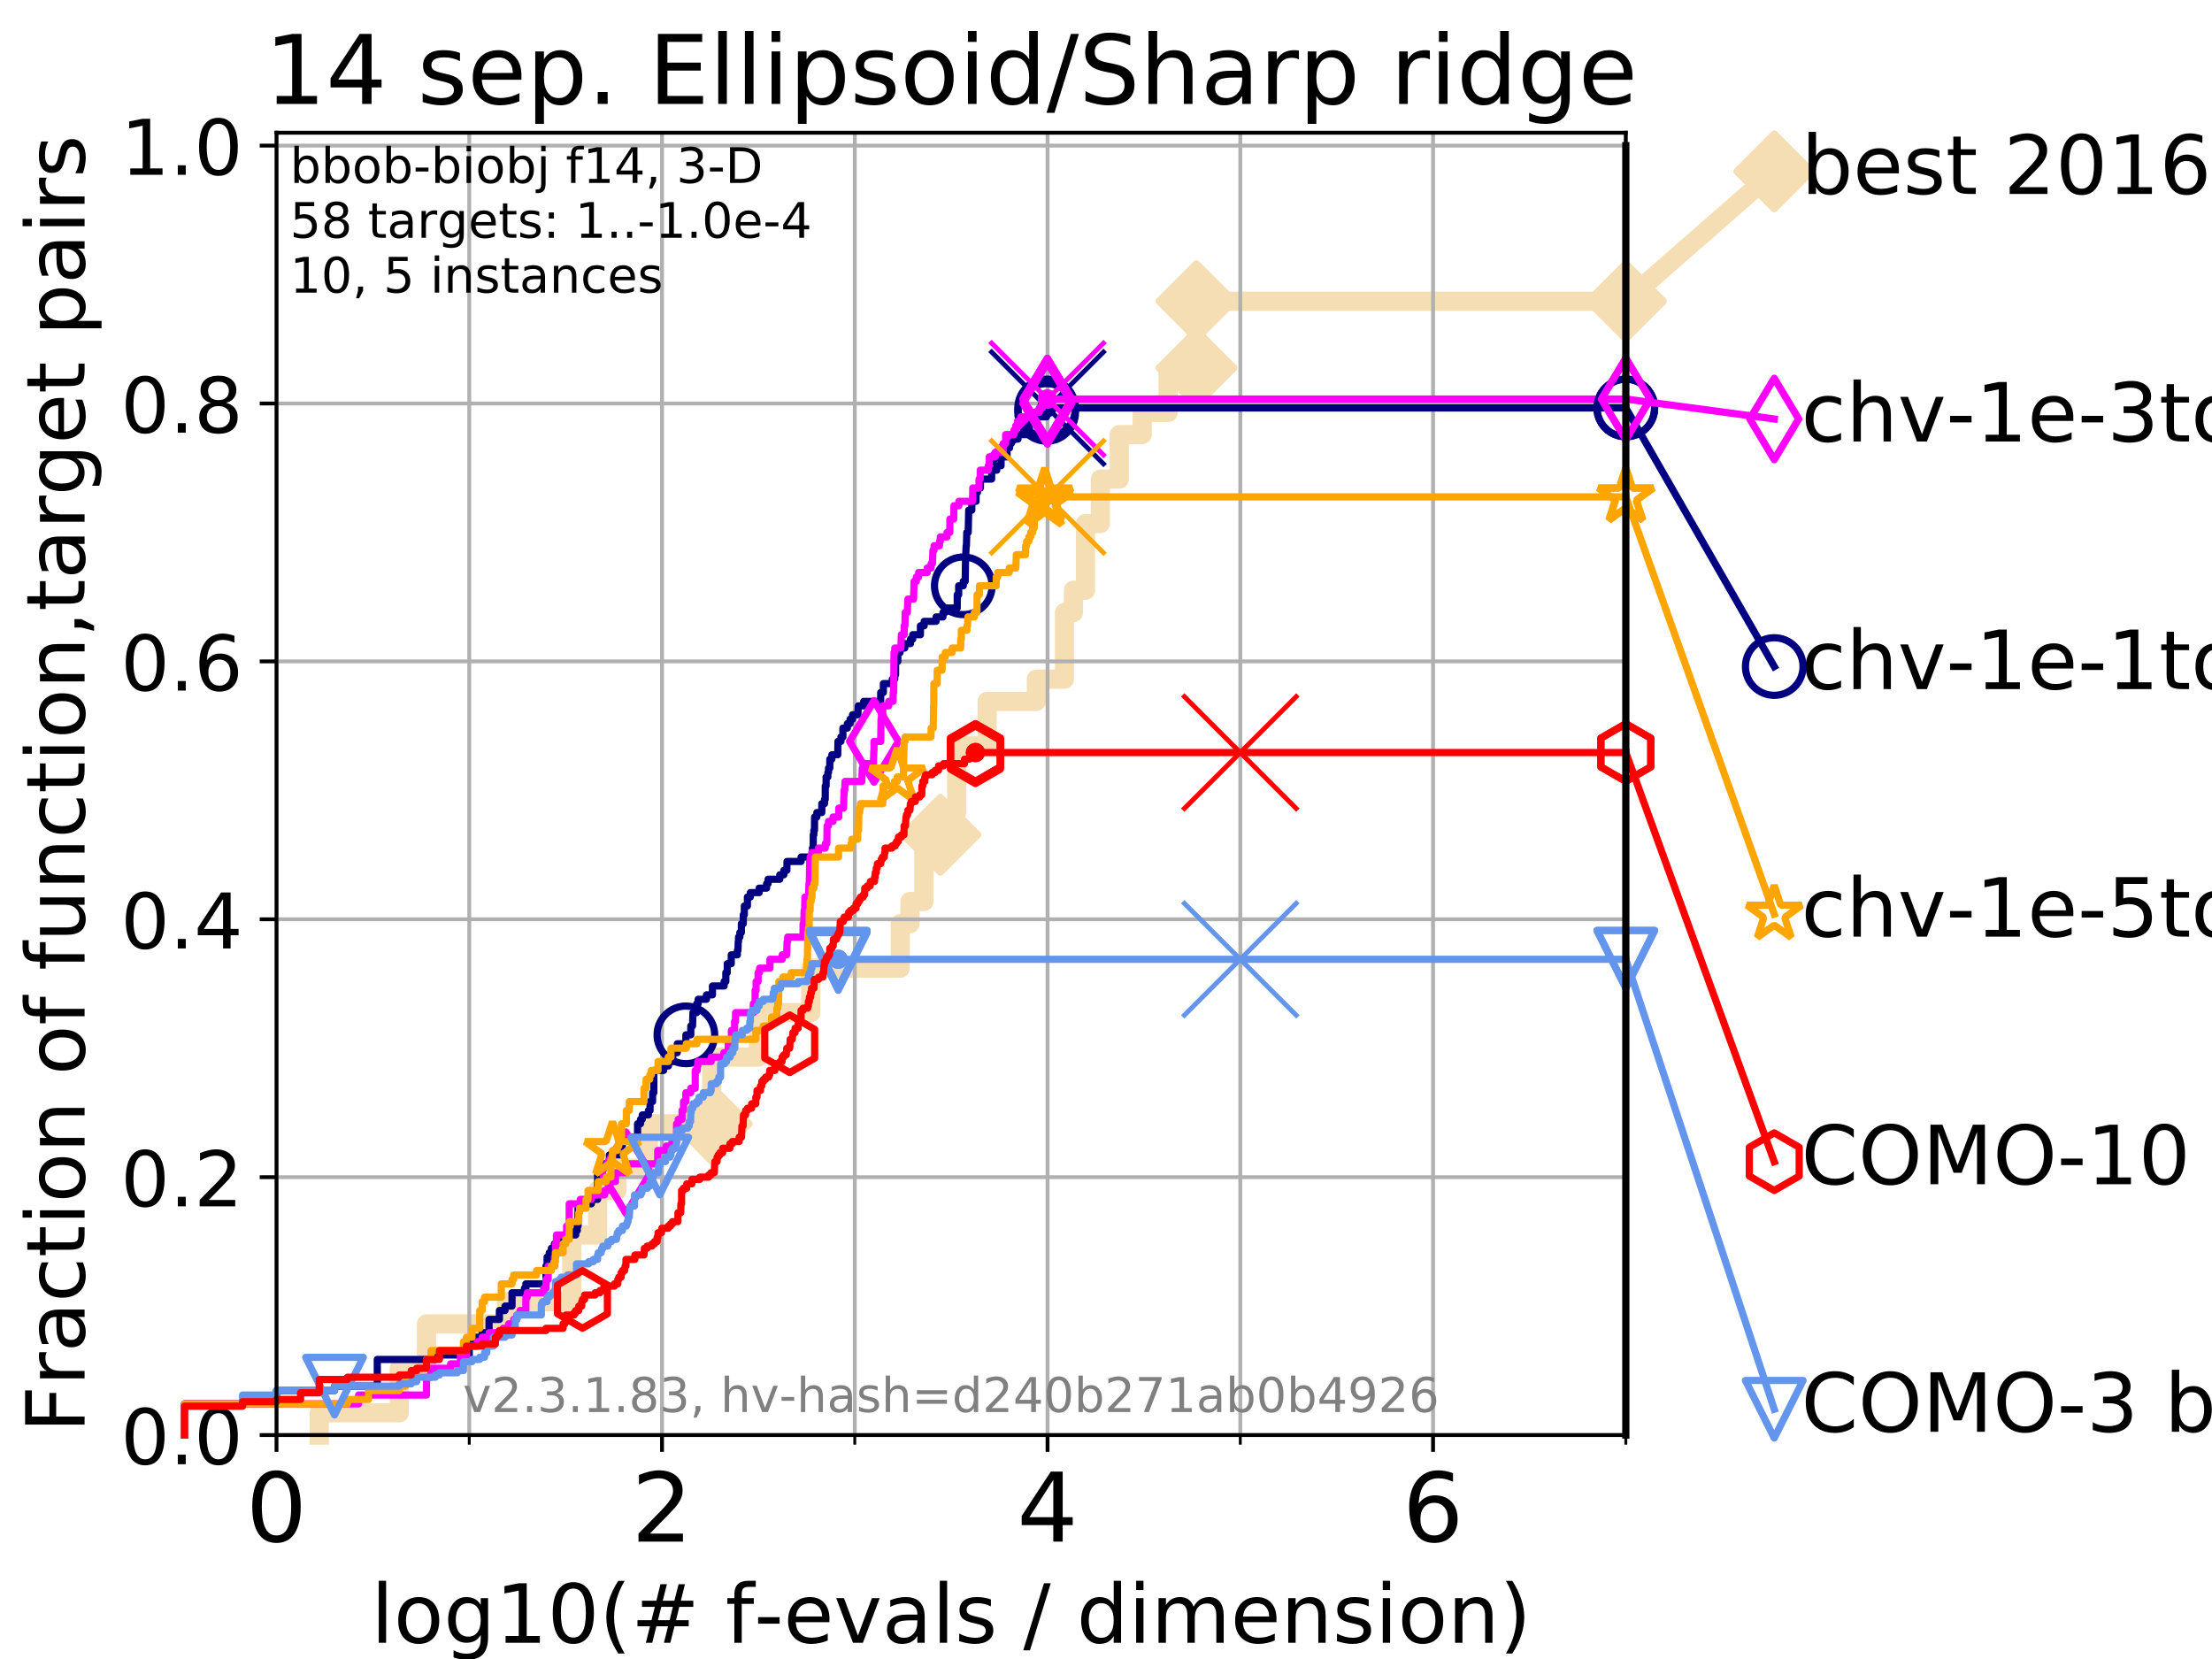 <?xml version="1.0" encoding="utf-8" standalone="no"?>
<!DOCTYPE svg PUBLIC "-//W3C//DTD SVG 1.1//EN"
  "http://www.w3.org/Graphics/SVG/1.1/DTD/svg11.dtd">
<!-- Created with matplotlib (https://matplotlib.org/) -->
<svg height="345.6pt" version="1.1" viewBox="0 0 460.8 345.6" width="460.8pt" xmlns="http://www.w3.org/2000/svg" xmlns:xlink="http://www.w3.org/1999/xlink">
 <defs>
  <style type="text/css">
*{stroke-linecap:butt;stroke-linejoin:round;}
  </style>
 </defs>
 <g id="figure_1">
  <g id="patch_1">
   <path d="M 0 345.6 
L 460.8 345.6 
L 460.8 0 
L 0 0 
z
" style="fill:#ffffff;"/>
  </g>
  <g id="axes_1">
   <g id="patch_2">
    <path d="M 57.6 298.944 
L 338.688 298.944 
L 338.688 27.648 
L 57.6 27.648 
z
" style="fill:#ffffff;"/>
   </g>
   <g id="line2d_1">
    <path d="M 66.508 298.944 
L 66.508 294.313 
L 83.172 294.313 
L 83.172 285.05 
L 88.847 285.05 
L 88.847 275.788 
L 105.585 275.788 
L 105.585 271.157 
L 119.097 271.157 
L 119.097 257.263 
L 124.495 257.263 
L 124.495 248.001 
L 128.511 248.001 
L 128.511 243.37 
L 135.077 243.37 
L 135.077 234.107 
L 148.258 234.107 
L 148.258 220.214 
L 157.994 220.214 
L 157.994 210.951 
L 168.904 210.951 
L 168.904 201.689 
L 187.531 201.689 
L 187.531 192.426 
L 189.557 192.426 
L 189.557 187.795 
L 192.46 187.795 
L 192.46 173.901 
L 195.901 173.901 
L 195.901 169.27 
L 199.293 169.27 
L 199.293 155.377 
L 205.638 155.377 
L 205.638 146.114 
L 215.892 146.114 
L 215.892 141.483 
L 221.741 141.483 
L 221.741 127.589 
L 223.624 127.589 
L 223.624 122.958 
L 226.122 122.958 
L 226.122 109.065 
L 229.227 109.065 
L 229.227 99.802 
L 233.166 99.802 
L 233.166 90.54 
L 237.94 90.54 
L 237.94 85.909 
L 243.344 85.909 
L 243.344 76.646 
L 249.246 76.646 
L 249.246 62.753 
L 338.688 62.753 
" style="fill:none;stroke:#f5deb3;stroke-linecap:square;stroke-width:4;"/>
   </g>
   <g id="line2d_2">
    <defs>
     <path d="M 0 7.778 
L 7.778 0 
L 0 -7.778 
L -7.778 0 
z
" id="m43e66f1bc4" style="stroke:#f5deb3;stroke-linejoin:miter;stroke-width:1.5;"/>
    </defs>
    <g>
     <use style="fill:#f5deb3;stroke:#f5deb3;stroke-linejoin:miter;stroke-width:1.5;" x="148.258" xlink:href="#m43e66f1bc4" y="234.107"/>
     <use style="fill:#f5deb3;stroke:#f5deb3;stroke-linejoin:miter;stroke-width:1.5;" x="195.901" xlink:href="#m43e66f1bc4" y="173.901"/>
     <use style="fill:#f5deb3;stroke:#f5deb3;stroke-linejoin:miter;stroke-width:1.5;" x="249.246" xlink:href="#m43e66f1bc4" y="76.646"/>
     <use style="fill:#f5deb3;stroke:#f5deb3;stroke-linejoin:miter;stroke-width:1.5;" x="249.246" xlink:href="#m43e66f1bc4" y="62.753"/>
     <use style="fill:#f5deb3;stroke:#f5deb3;stroke-linejoin:miter;stroke-width:1.5;" x="338.688" xlink:href="#m43e66f1bc4" y="62.753"/>
    </g>
   </g>
   <g id="line2d_3">
    <path style="fill:none;stroke:#f5deb3;stroke-linecap:square;stroke-width:4;"/>
    <g/>
   </g>
   <g id="line2d_4">
    <path d="M 338.688 62.753 
L 369.608 35.706 
" style="fill:none;stroke:#f5deb3;stroke-linecap:square;stroke-width:4;"/>
    <g>
     <use style="fill:#f5deb3;stroke:#f5deb3;stroke-linejoin:miter;stroke-width:1.5;" x="338.688" xlink:href="#m43e66f1bc4" y="62.753"/>
     <use style="fill:#f5deb3;stroke:#f5deb3;stroke-linejoin:miter;stroke-width:1.5;" x="369.608" xlink:href="#m43e66f1bc4" y="35.706"/>
    </g>
   </g>
   <g id="matplotlib.axis_1">
    <g id="xtick_1">
     <g id="line2d_5">
      <path clip-path="url(#p7b68f5b118)" d="M 57.6 298.944 
L 57.6 27.648 
" style="fill:none;stroke:#b0b0b0;stroke-linecap:square;stroke-width:0.8;"/>
     </g>
     <g id="line2d_6">
      <defs>
       <path d="M 0 0 
L 0 3.5 
" id="m8617bc2b54" style="stroke:#000000;stroke-width:0.8;"/>
      </defs>
      <g>
       <use style="stroke:#000000;stroke-width:0.8;" x="57.6" xlink:href="#m8617bc2b54" y="298.944"/>
      </g>
     </g>
     <g id="text_1">
      <!-- 0 -->
      <defs>
       <path d="M 31.781 66.406 
Q 24.172 66.406 20.328 58.906 
Q 16.5 51.422 16.5 36.375 
Q 16.5 21.391 20.328 13.891 
Q 24.172 6.391 31.781 6.391 
Q 39.453 6.391 43.281 13.891 
Q 47.125 21.391 47.125 36.375 
Q 47.125 51.422 43.281 58.906 
Q 39.453 66.406 31.781 66.406 
z
M 31.781 74.219 
Q 44.047 74.219 50.516 64.516 
Q 56.984 54.828 56.984 36.375 
Q 56.984 17.969 50.516 8.266 
Q 44.047 -1.422 31.781 -1.422 
Q 19.531 -1.422 13.062 8.266 
Q 6.594 17.969 6.594 36.375 
Q 6.594 54.828 13.062 64.516 
Q 19.531 74.219 31.781 74.219 
z
" id="DejaVuSans-48"/>
      </defs>
      <g transform="translate(51.237 321.141)scale(0.2 -0.2)">
       <use xlink:href="#DejaVuSans-48"/>
      </g>
     </g>
    </g>
    <g id="xtick_2">
     <g id="line2d_7">
      <path clip-path="url(#p7b68f5b118)" d="M 137.911 298.944 
L 137.911 27.648 
" style="fill:none;stroke:#b0b0b0;stroke-linecap:square;stroke-width:0.8;"/>
     </g>
     <g id="line2d_8">
      <g>
       <use style="stroke:#000000;stroke-width:0.8;" x="137.911" xlink:href="#m8617bc2b54" y="298.944"/>
      </g>
     </g>
     <g id="text_2">
      <!-- 2 -->
      <defs>
       <path d="M 19.188 8.297 
L 53.609 8.297 
L 53.609 0 
L 7.328 0 
L 7.328 8.297 
Q 12.938 14.109 22.625 23.891 
Q 32.328 33.688 34.812 36.531 
Q 39.547 41.844 41.422 45.531 
Q 43.312 49.219 43.312 52.781 
Q 43.312 58.594 39.234 62.25 
Q 35.156 65.922 28.609 65.922 
Q 23.969 65.922 18.812 64.312 
Q 13.672 62.703 7.812 59.422 
L 7.812 69.391 
Q 13.766 71.781 18.938 73 
Q 24.125 74.219 28.422 74.219 
Q 39.75 74.219 46.484 68.547 
Q 53.219 62.891 53.219 53.422 
Q 53.219 48.922 51.531 44.891 
Q 49.859 40.875 45.406 35.406 
Q 44.188 33.984 37.641 27.219 
Q 31.109 20.453 19.188 8.297 
z
" id="DejaVuSans-50"/>
      </defs>
      <g transform="translate(131.548 321.141)scale(0.2 -0.2)">
       <use xlink:href="#DejaVuSans-50"/>
      </g>
     </g>
    </g>
    <g id="xtick_3">
     <g id="line2d_9">
      <path clip-path="url(#p7b68f5b118)" d="M 218.222 298.944 
L 218.222 27.648 
" style="fill:none;stroke:#b0b0b0;stroke-linecap:square;stroke-width:0.8;"/>
     </g>
     <g id="line2d_10">
      <g>
       <use style="stroke:#000000;stroke-width:0.8;" x="218.222" xlink:href="#m8617bc2b54" y="298.944"/>
      </g>
     </g>
     <g id="text_3">
      <!-- 4 -->
      <defs>
       <path d="M 37.797 64.312 
L 12.891 25.391 
L 37.797 25.391 
z
M 35.203 72.906 
L 47.609 72.906 
L 47.609 25.391 
L 58.016 25.391 
L 58.016 17.188 
L 47.609 17.188 
L 47.609 0 
L 37.797 0 
L 37.797 17.188 
L 4.891 17.188 
L 4.891 26.703 
z
" id="DejaVuSans-52"/>
      </defs>
      <g transform="translate(211.859 321.141)scale(0.2 -0.2)">
       <use xlink:href="#DejaVuSans-52"/>
      </g>
     </g>
    </g>
    <g id="xtick_4">
     <g id="line2d_11">
      <path clip-path="url(#p7b68f5b118)" d="M 298.533 298.944 
L 298.533 27.648 
" style="fill:none;stroke:#b0b0b0;stroke-linecap:square;stroke-width:0.8;"/>
     </g>
     <g id="line2d_12">
      <g>
       <use style="stroke:#000000;stroke-width:0.8;" x="298.533" xlink:href="#m8617bc2b54" y="298.944"/>
      </g>
     </g>
     <g id="text_4">
      <!-- 6 -->
      <defs>
       <path d="M 33.016 40.375 
Q 26.375 40.375 22.484 35.828 
Q 18.609 31.297 18.609 23.391 
Q 18.609 15.531 22.484 10.953 
Q 26.375 6.391 33.016 6.391 
Q 39.656 6.391 43.531 10.953 
Q 47.406 15.531 47.406 23.391 
Q 47.406 31.297 43.531 35.828 
Q 39.656 40.375 33.016 40.375 
z
M 52.594 71.297 
L 52.594 62.312 
Q 48.875 64.062 45.094 64.984 
Q 41.312 65.922 37.594 65.922 
Q 27.828 65.922 22.672 59.328 
Q 17.531 52.734 16.797 39.406 
Q 19.672 43.656 24.016 45.922 
Q 28.375 48.188 33.594 48.188 
Q 44.578 48.188 50.953 41.516 
Q 57.328 34.859 57.328 23.391 
Q 57.328 12.156 50.688 5.359 
Q 44.047 -1.422 33.016 -1.422 
Q 20.359 -1.422 13.672 8.266 
Q 6.984 17.969 6.984 36.375 
Q 6.984 53.656 15.188 63.938 
Q 23.391 74.219 37.203 74.219 
Q 40.922 74.219 44.703 73.484 
Q 48.484 72.75 52.594 71.297 
z
" id="DejaVuSans-54"/>
      </defs>
      <g transform="translate(292.17 321.141)scale(0.2 -0.2)">
       <use xlink:href="#DejaVuSans-54"/>
      </g>
     </g>
    </g>
    <g id="xtick_5">
     <g id="line2d_13">
      <path clip-path="url(#p7b68f5b118)" d="M 97.755 298.944 
L 97.755 27.648 
" style="fill:none;stroke:#b0b0b0;stroke-linecap:square;stroke-width:0.8;"/>
     </g>
     <g id="line2d_14">
      <defs>
       <path d="M 0 0 
L 0 2 
" id="m36263f3be9" style="stroke:#000000;stroke-width:0.6;"/>
      </defs>
      <g>
       <use style="stroke:#000000;stroke-width:0.6;" x="97.755" xlink:href="#m36263f3be9" y="298.944"/>
      </g>
     </g>
    </g>
    <g id="xtick_6">
     <g id="line2d_15">
      <path clip-path="url(#p7b68f5b118)" d="M 178.066 298.944 
L 178.066 27.648 
" style="fill:none;stroke:#b0b0b0;stroke-linecap:square;stroke-width:0.8;"/>
     </g>
     <g id="line2d_16">
      <g>
       <use style="stroke:#000000;stroke-width:0.6;" x="178.066" xlink:href="#m36263f3be9" y="298.944"/>
      </g>
     </g>
    </g>
    <g id="xtick_7">
     <g id="line2d_17">
      <path clip-path="url(#p7b68f5b118)" d="M 258.377 298.944 
L 258.377 27.648 
" style="fill:none;stroke:#b0b0b0;stroke-linecap:square;stroke-width:0.8;"/>
     </g>
     <g id="line2d_18">
      <g>
       <use style="stroke:#000000;stroke-width:0.6;" x="258.377" xlink:href="#m36263f3be9" y="298.944"/>
      </g>
     </g>
    </g>
    <g id="xtick_8">
     <g id="line2d_19">
      <path clip-path="url(#p7b68f5b118)" d="M 338.688 298.944 
L 338.688 27.648 
" style="fill:none;stroke:#b0b0b0;stroke-linecap:square;stroke-width:0.8;"/>
     </g>
     <g id="line2d_20">
      <g>
       <use style="stroke:#000000;stroke-width:0.6;" x="338.688" xlink:href="#m36263f3be9" y="298.944"/>
      </g>
     </g>
    </g>
    <g id="text_5">
     <!-- log10(# f-evals / dimension) -->
     <defs>
      <path d="M 9.422 75.984 
L 18.406 75.984 
L 18.406 0 
L 9.422 0 
z
" id="DejaVuSans-108"/>
      <path d="M 30.609 48.391 
Q 23.391 48.391 19.188 42.75 
Q 14.984 37.109 14.984 27.297 
Q 14.984 17.484 19.156 11.844 
Q 23.344 6.203 30.609 6.203 
Q 37.797 6.203 41.984 11.859 
Q 46.188 17.531 46.188 27.297 
Q 46.188 37.016 41.984 42.703 
Q 37.797 48.391 30.609 48.391 
z
M 30.609 56 
Q 42.328 56 49.016 48.375 
Q 55.719 40.766 55.719 27.297 
Q 55.719 13.875 49.016 6.219 
Q 42.328 -1.422 30.609 -1.422 
Q 18.844 -1.422 12.172 6.219 
Q 5.516 13.875 5.516 27.297 
Q 5.516 40.766 12.172 48.375 
Q 18.844 56 30.609 56 
z
" id="DejaVuSans-111"/>
      <path d="M 45.406 27.984 
Q 45.406 37.75 41.375 43.109 
Q 37.359 48.484 30.078 48.484 
Q 22.859 48.484 18.828 43.109 
Q 14.797 37.75 14.797 27.984 
Q 14.797 18.266 18.828 12.891 
Q 22.859 7.516 30.078 7.516 
Q 37.359 7.516 41.375 12.891 
Q 45.406 18.266 45.406 27.984 
z
M 54.391 6.781 
Q 54.391 -7.172 48.188 -13.984 
Q 42 -20.797 29.203 -20.797 
Q 24.469 -20.797 20.266 -20.094 
Q 16.062 -19.391 12.109 -17.922 
L 12.109 -9.188 
Q 16.062 -11.328 19.922 -12.344 
Q 23.781 -13.375 27.781 -13.375 
Q 36.625 -13.375 41.016 -8.766 
Q 45.406 -4.156 45.406 5.172 
L 45.406 9.625 
Q 42.625 4.781 38.281 2.391 
Q 33.938 0 27.875 0 
Q 17.828 0 11.672 7.656 
Q 5.516 15.328 5.516 27.984 
Q 5.516 40.672 11.672 48.328 
Q 17.828 56 27.875 56 
Q 33.938 56 38.281 53.609 
Q 42.625 51.219 45.406 46.391 
L 45.406 54.688 
L 54.391 54.688 
z
" id="DejaVuSans-103"/>
      <path d="M 12.406 8.297 
L 28.516 8.297 
L 28.516 63.922 
L 10.984 60.406 
L 10.984 69.391 
L 28.422 72.906 
L 38.281 72.906 
L 38.281 8.297 
L 54.391 8.297 
L 54.391 0 
L 12.406 0 
z
" id="DejaVuSans-49"/>
      <path d="M 31 75.875 
Q 24.469 64.656 21.281 53.656 
Q 18.109 42.672 18.109 31.391 
Q 18.109 20.125 21.312 9.062 
Q 24.516 -2 31 -13.188 
L 23.188 -13.188 
Q 15.875 -1.703 12.234 9.375 
Q 8.594 20.453 8.594 31.391 
Q 8.594 42.281 12.203 53.312 
Q 15.828 64.359 23.188 75.875 
z
" id="DejaVuSans-40"/>
      <path d="M 51.125 44 
L 36.922 44 
L 32.812 27.688 
L 47.125 27.688 
z
M 43.797 71.781 
L 38.719 51.516 
L 52.984 51.516 
L 58.109 71.781 
L 65.922 71.781 
L 60.891 51.516 
L 76.125 51.516 
L 76.125 44 
L 58.984 44 
L 54.984 27.688 
L 70.516 27.688 
L 70.516 20.219 
L 53.078 20.219 
L 48 0 
L 40.188 0 
L 45.219 20.219 
L 30.906 20.219 
L 25.875 0 
L 18.016 0 
L 23.094 20.219 
L 7.719 20.219 
L 7.719 27.688 
L 24.906 27.688 
L 29 44 
L 13.281 44 
L 13.281 51.516 
L 30.906 51.516 
L 35.891 71.781 
z
" id="DejaVuSans-35"/>
      <path id="DejaVuSans-32"/>
      <path d="M 37.109 75.984 
L 37.109 68.5 
L 28.516 68.5 
Q 23.688 68.5 21.797 66.547 
Q 19.922 64.594 19.922 59.516 
L 19.922 54.688 
L 34.719 54.688 
L 34.719 47.703 
L 19.922 47.703 
L 19.922 0 
L 10.891 0 
L 10.891 47.703 
L 2.297 47.703 
L 2.297 54.688 
L 10.891 54.688 
L 10.891 58.5 
Q 10.891 67.625 15.141 71.797 
Q 19.391 75.984 28.609 75.984 
z
" id="DejaVuSans-102"/>
      <path d="M 4.891 31.391 
L 31.203 31.391 
L 31.203 23.391 
L 4.891 23.391 
z
" id="DejaVuSans-45"/>
      <path d="M 56.203 29.594 
L 56.203 25.203 
L 14.891 25.203 
Q 15.484 15.922 20.484 11.062 
Q 25.484 6.203 34.422 6.203 
Q 39.594 6.203 44.453 7.469 
Q 49.312 8.734 54.109 11.281 
L 54.109 2.781 
Q 49.266 0.734 44.188 -0.344 
Q 39.109 -1.422 33.891 -1.422 
Q 20.797 -1.422 13.156 6.188 
Q 5.516 13.812 5.516 26.812 
Q 5.516 40.234 12.766 48.109 
Q 20.016 56 32.328 56 
Q 43.359 56 49.781 48.891 
Q 56.203 41.797 56.203 29.594 
z
M 47.219 32.234 
Q 47.125 39.594 43.094 43.984 
Q 39.062 48.391 32.422 48.391 
Q 24.906 48.391 20.391 44.141 
Q 15.875 39.891 15.188 32.172 
z
" id="DejaVuSans-101"/>
      <path d="M 2.984 54.688 
L 12.5 54.688 
L 29.594 8.797 
L 46.688 54.688 
L 56.203 54.688 
L 35.688 0 
L 23.484 0 
z
" id="DejaVuSans-118"/>
      <path d="M 34.281 27.484 
Q 23.391 27.484 19.188 25 
Q 14.984 22.516 14.984 16.5 
Q 14.984 11.719 18.141 8.906 
Q 21.297 6.109 26.703 6.109 
Q 34.188 6.109 38.703 11.406 
Q 43.219 16.703 43.219 25.484 
L 43.219 27.484 
z
M 52.203 31.203 
L 52.203 0 
L 43.219 0 
L 43.219 8.297 
Q 40.141 3.328 35.547 0.953 
Q 30.953 -1.422 24.312 -1.422 
Q 15.922 -1.422 10.953 3.297 
Q 6 8.016 6 15.922 
Q 6 25.141 12.172 29.828 
Q 18.359 34.516 30.609 34.516 
L 43.219 34.516 
L 43.219 35.406 
Q 43.219 41.609 39.141 45 
Q 35.062 48.391 27.688 48.391 
Q 23 48.391 18.547 47.266 
Q 14.109 46.141 10.016 43.891 
L 10.016 52.203 
Q 14.938 54.109 19.578 55.047 
Q 24.219 56 28.609 56 
Q 40.484 56 46.344 49.844 
Q 52.203 43.703 52.203 31.203 
z
" id="DejaVuSans-97"/>
      <path d="M 44.281 53.078 
L 44.281 44.578 
Q 40.484 46.531 36.375 47.5 
Q 32.281 48.484 27.875 48.484 
Q 21.188 48.484 17.844 46.438 
Q 14.5 44.391 14.5 40.281 
Q 14.5 37.156 16.891 35.375 
Q 19.281 33.594 26.516 31.984 
L 29.594 31.297 
Q 39.156 29.25 43.188 25.516 
Q 47.219 21.781 47.219 15.094 
Q 47.219 7.469 41.188 3.016 
Q 35.156 -1.422 24.609 -1.422 
Q 20.219 -1.422 15.453 -0.562 
Q 10.688 0.297 5.422 2 
L 5.422 11.281 
Q 10.406 8.688 15.234 7.391 
Q 20.062 6.109 24.812 6.109 
Q 31.156 6.109 34.562 8.281 
Q 37.984 10.453 37.984 14.406 
Q 37.984 18.062 35.516 20.016 
Q 33.062 21.969 24.703 23.781 
L 21.578 24.516 
Q 13.234 26.266 9.516 29.906 
Q 5.812 33.547 5.812 39.891 
Q 5.812 47.609 11.281 51.797 
Q 16.75 56 26.812 56 
Q 31.781 56 36.172 55.266 
Q 40.578 54.547 44.281 53.078 
z
" id="DejaVuSans-115"/>
      <path d="M 25.391 72.906 
L 33.688 72.906 
L 8.297 -9.281 
L 0 -9.281 
z
" id="DejaVuSans-47"/>
      <path d="M 45.406 46.391 
L 45.406 75.984 
L 54.391 75.984 
L 54.391 0 
L 45.406 0 
L 45.406 8.203 
Q 42.578 3.328 38.25 0.953 
Q 33.938 -1.422 27.875 -1.422 
Q 17.969 -1.422 11.734 6.484 
Q 5.516 14.406 5.516 27.297 
Q 5.516 40.188 11.734 48.094 
Q 17.969 56 27.875 56 
Q 33.938 56 38.25 53.625 
Q 42.578 51.266 45.406 46.391 
z
M 14.797 27.297 
Q 14.797 17.391 18.875 11.75 
Q 22.953 6.109 30.078 6.109 
Q 37.203 6.109 41.297 11.75 
Q 45.406 17.391 45.406 27.297 
Q 45.406 37.203 41.297 42.844 
Q 37.203 48.484 30.078 48.484 
Q 22.953 48.484 18.875 42.844 
Q 14.797 37.203 14.797 27.297 
z
" id="DejaVuSans-100"/>
      <path d="M 9.422 54.688 
L 18.406 54.688 
L 18.406 0 
L 9.422 0 
z
M 9.422 75.984 
L 18.406 75.984 
L 18.406 64.594 
L 9.422 64.594 
z
" id="DejaVuSans-105"/>
      <path d="M 52 44.188 
Q 55.375 50.25 60.062 53.125 
Q 64.75 56 71.094 56 
Q 79.641 56 84.281 50.016 
Q 88.922 44.047 88.922 33.016 
L 88.922 0 
L 79.891 0 
L 79.891 32.719 
Q 79.891 40.578 77.094 44.375 
Q 74.312 48.188 68.609 48.188 
Q 61.625 48.188 57.562 43.547 
Q 53.516 38.922 53.516 30.906 
L 53.516 0 
L 44.484 0 
L 44.484 32.719 
Q 44.484 40.625 41.703 44.406 
Q 38.922 48.188 33.109 48.188 
Q 26.219 48.188 22.156 43.531 
Q 18.109 38.875 18.109 30.906 
L 18.109 0 
L 9.078 0 
L 9.078 54.688 
L 18.109 54.688 
L 18.109 46.188 
Q 21.188 51.219 25.484 53.609 
Q 29.781 56 35.688 56 
Q 41.656 56 45.828 52.969 
Q 50 49.953 52 44.188 
z
" id="DejaVuSans-109"/>
      <path d="M 54.891 33.016 
L 54.891 0 
L 45.906 0 
L 45.906 32.719 
Q 45.906 40.484 42.875 44.328 
Q 39.844 48.188 33.797 48.188 
Q 26.516 48.188 22.312 43.547 
Q 18.109 38.922 18.109 30.906 
L 18.109 0 
L 9.078 0 
L 9.078 54.688 
L 18.109 54.688 
L 18.109 46.188 
Q 21.344 51.125 25.703 53.562 
Q 30.078 56 35.797 56 
Q 45.219 56 50.047 50.172 
Q 54.891 44.344 54.891 33.016 
z
" id="DejaVuSans-110"/>
      <path d="M 8.016 75.875 
L 15.828 75.875 
Q 23.141 64.359 26.781 53.312 
Q 30.422 42.281 30.422 31.391 
Q 30.422 20.453 26.781 9.375 
Q 23.141 -1.703 15.828 -13.188 
L 8.016 -13.188 
Q 14.5 -2 17.703 9.062 
Q 20.906 20.125 20.906 31.391 
Q 20.906 42.672 17.703 53.656 
Q 14.5 64.656 8.016 75.875 
z
" id="DejaVuSans-41"/>
     </defs>
     <g transform="translate(77.303 342.218)scale(0.17 -0.17)">
      <use xlink:href="#DejaVuSans-108"/>
      <use x="27.783" xlink:href="#DejaVuSans-111"/>
      <use x="88.965" xlink:href="#DejaVuSans-103"/>
      <use x="152.441" xlink:href="#DejaVuSans-49"/>
      <use x="216.064" xlink:href="#DejaVuSans-48"/>
      <use x="279.688" xlink:href="#DejaVuSans-40"/>
      <use x="318.701" xlink:href="#DejaVuSans-35"/>
      <use x="402.49" xlink:href="#DejaVuSans-32"/>
      <use x="434.277" xlink:href="#DejaVuSans-102"/>
      <use x="469.404" xlink:href="#DejaVuSans-45"/>
      <use x="505.488" xlink:href="#DejaVuSans-101"/>
      <use x="567.012" xlink:href="#DejaVuSans-118"/>
      <use x="626.191" xlink:href="#DejaVuSans-97"/>
      <use x="687.471" xlink:href="#DejaVuSans-108"/>
      <use x="715.254" xlink:href="#DejaVuSans-115"/>
      <use x="767.354" xlink:href="#DejaVuSans-32"/>
      <use x="799.141" xlink:href="#DejaVuSans-47"/>
      <use x="832.832" xlink:href="#DejaVuSans-32"/>
      <use x="864.619" xlink:href="#DejaVuSans-100"/>
      <use x="928.096" xlink:href="#DejaVuSans-105"/>
      <use x="955.879" xlink:href="#DejaVuSans-109"/>
      <use x="1053.291" xlink:href="#DejaVuSans-101"/>
      <use x="1114.814" xlink:href="#DejaVuSans-110"/>
      <use x="1178.193" xlink:href="#DejaVuSans-115"/>
      <use x="1230.293" xlink:href="#DejaVuSans-105"/>
      <use x="1258.076" xlink:href="#DejaVuSans-111"/>
      <use x="1319.258" xlink:href="#DejaVuSans-110"/>
      <use x="1382.637" xlink:href="#DejaVuSans-41"/>
     </g>
    </g>
   </g>
   <g id="matplotlib.axis_2">
    <g id="ytick_1">
     <g id="line2d_21">
      <path clip-path="url(#p7b68f5b118)" d="M 57.6 298.944 
L 338.688 298.944 
" style="fill:none;stroke:#b0b0b0;stroke-linecap:square;stroke-width:0.8;"/>
     </g>
     <g id="line2d_22">
      <defs>
       <path d="M 0 0 
L -3.5 0 
" id="m2f3804113a" style="stroke:#000000;stroke-width:0.8;"/>
      </defs>
      <g>
       <use style="stroke:#000000;stroke-width:0.8;" x="57.6" xlink:href="#m2f3804113a" y="298.944"/>
      </g>
     </g>
     <g id="text_6">
      <!-- 0.0 -->
      <defs>
       <path d="M 10.688 12.406 
L 21 12.406 
L 21 0 
L 10.688 0 
z
" id="DejaVuSans-46"/>
      </defs>
      <g transform="translate(25.155 305.023)scale(0.16 -0.16)">
       <use xlink:href="#DejaVuSans-48"/>
       <use x="63.623" xlink:href="#DejaVuSans-46"/>
       <use x="95.41" xlink:href="#DejaVuSans-48"/>
      </g>
     </g>
    </g>
    <g id="ytick_2">
     <g id="line2d_23">
      <path clip-path="url(#p7b68f5b118)" d="M 57.6 245.222 
L 338.688 245.222 
" style="fill:none;stroke:#b0b0b0;stroke-linecap:square;stroke-width:0.8;"/>
     </g>
     <g id="line2d_24">
      <g>
       <use style="stroke:#000000;stroke-width:0.8;" x="57.6" xlink:href="#m2f3804113a" y="245.222"/>
      </g>
     </g>
     <g id="text_7">
      <!-- 0.2 -->
      <g transform="translate(25.155 251.301)scale(0.16 -0.16)">
       <use xlink:href="#DejaVuSans-48"/>
       <use x="63.623" xlink:href="#DejaVuSans-46"/>
       <use x="95.41" xlink:href="#DejaVuSans-50"/>
      </g>
     </g>
    </g>
    <g id="ytick_3">
     <g id="line2d_25">
      <path clip-path="url(#p7b68f5b118)" d="M 57.6 191.5 
L 338.688 191.5 
" style="fill:none;stroke:#b0b0b0;stroke-linecap:square;stroke-width:0.8;"/>
     </g>
     <g id="line2d_26">
      <g>
       <use style="stroke:#000000;stroke-width:0.8;" x="57.6" xlink:href="#m2f3804113a" y="191.5"/>
      </g>
     </g>
     <g id="text_8">
      <!-- 0.4 -->
      <g transform="translate(25.155 197.579)scale(0.16 -0.16)">
       <use xlink:href="#DejaVuSans-48"/>
       <use x="63.623" xlink:href="#DejaVuSans-46"/>
       <use x="95.41" xlink:href="#DejaVuSans-52"/>
      </g>
     </g>
    </g>
    <g id="ytick_4">
     <g id="line2d_27">
      <path clip-path="url(#p7b68f5b118)" d="M 57.6 137.778 
L 338.688 137.778 
" style="fill:none;stroke:#b0b0b0;stroke-linecap:square;stroke-width:0.8;"/>
     </g>
     <g id="line2d_28">
      <g>
       <use style="stroke:#000000;stroke-width:0.8;" x="57.6" xlink:href="#m2f3804113a" y="137.778"/>
      </g>
     </g>
     <g id="text_9">
      <!-- 0.6 -->
      <g transform="translate(25.155 143.857)scale(0.16 -0.16)">
       <use xlink:href="#DejaVuSans-48"/>
       <use x="63.623" xlink:href="#DejaVuSans-46"/>
       <use x="95.41" xlink:href="#DejaVuSans-54"/>
      </g>
     </g>
    </g>
    <g id="ytick_5">
     <g id="line2d_29">
      <path clip-path="url(#p7b68f5b118)" d="M 57.6 84.056 
L 338.688 84.056 
" style="fill:none;stroke:#b0b0b0;stroke-linecap:square;stroke-width:0.8;"/>
     </g>
     <g id="line2d_30">
      <g>
       <use style="stroke:#000000;stroke-width:0.8;" x="57.6" xlink:href="#m2f3804113a" y="84.056"/>
      </g>
     </g>
     <g id="text_10">
      <!-- 0.8 -->
      <defs>
       <path d="M 31.781 34.625 
Q 24.75 34.625 20.719 30.859 
Q 16.703 27.094 16.703 20.516 
Q 16.703 13.922 20.719 10.156 
Q 24.75 6.391 31.781 6.391 
Q 38.812 6.391 42.859 10.172 
Q 46.922 13.969 46.922 20.516 
Q 46.922 27.094 42.891 30.859 
Q 38.875 34.625 31.781 34.625 
z
M 21.922 38.812 
Q 15.578 40.375 12.031 44.719 
Q 8.5 49.078 8.5 55.328 
Q 8.5 64.062 14.719 69.141 
Q 20.953 74.219 31.781 74.219 
Q 42.672 74.219 48.875 69.141 
Q 55.078 64.062 55.078 55.328 
Q 55.078 49.078 51.531 44.719 
Q 48 40.375 41.703 38.812 
Q 48.828 37.156 52.797 32.312 
Q 56.781 27.484 56.781 20.516 
Q 56.781 9.906 50.312 4.234 
Q 43.844 -1.422 31.781 -1.422 
Q 19.734 -1.422 13.25 4.234 
Q 6.781 9.906 6.781 20.516 
Q 6.781 27.484 10.781 32.312 
Q 14.797 37.156 21.922 38.812 
z
M 18.312 54.391 
Q 18.312 48.734 21.844 45.562 
Q 25.391 42.391 31.781 42.391 
Q 38.141 42.391 41.719 45.562 
Q 45.312 48.734 45.312 54.391 
Q 45.312 60.062 41.719 63.234 
Q 38.141 66.406 31.781 66.406 
Q 25.391 66.406 21.844 63.234 
Q 18.312 60.062 18.312 54.391 
z
" id="DejaVuSans-56"/>
      </defs>
      <g transform="translate(25.155 90.135)scale(0.16 -0.16)">
       <use xlink:href="#DejaVuSans-48"/>
       <use x="63.623" xlink:href="#DejaVuSans-46"/>
       <use x="95.41" xlink:href="#DejaVuSans-56"/>
      </g>
     </g>
    </g>
    <g id="ytick_6">
     <g id="line2d_31">
      <path clip-path="url(#p7b68f5b118)" d="M 57.6 30.334 
L 338.688 30.334 
" style="fill:none;stroke:#b0b0b0;stroke-linecap:square;stroke-width:0.8;"/>
     </g>
     <g id="line2d_32">
      <g>
       <use style="stroke:#000000;stroke-width:0.8;" x="57.6" xlink:href="#m2f3804113a" y="30.334"/>
      </g>
     </g>
     <g id="text_11">
      <!-- 1.0 -->
      <g transform="translate(25.155 36.413)scale(0.16 -0.16)">
       <use xlink:href="#DejaVuSans-49"/>
       <use x="63.623" xlink:href="#DejaVuSans-46"/>
       <use x="95.41" xlink:href="#DejaVuSans-48"/>
      </g>
     </g>
    </g>
    <g id="text_12">
     <!-- Fraction of function,target pairs -->
     <defs>
      <path d="M 9.812 72.906 
L 51.703 72.906 
L 51.703 64.594 
L 19.672 64.594 
L 19.672 43.109 
L 48.578 43.109 
L 48.578 34.812 
L 19.672 34.812 
L 19.672 0 
L 9.812 0 
z
" id="DejaVuSans-70"/>
      <path d="M 41.109 46.297 
Q 39.594 47.172 37.812 47.578 
Q 36.031 48 33.891 48 
Q 26.266 48 22.188 43.047 
Q 18.109 38.094 18.109 28.812 
L 18.109 0 
L 9.078 0 
L 9.078 54.688 
L 18.109 54.688 
L 18.109 46.188 
Q 20.953 51.172 25.484 53.578 
Q 30.031 56 36.531 56 
Q 37.453 56 38.578 55.875 
Q 39.703 55.766 41.062 55.516 
z
" id="DejaVuSans-114"/>
      <path d="M 48.781 52.594 
L 48.781 44.188 
Q 44.969 46.297 41.141 47.344 
Q 37.312 48.391 33.406 48.391 
Q 24.656 48.391 19.812 42.844 
Q 14.984 37.312 14.984 27.297 
Q 14.984 17.281 19.812 11.734 
Q 24.656 6.203 33.406 6.203 
Q 37.312 6.203 41.141 7.25 
Q 44.969 8.297 48.781 10.406 
L 48.781 2.094 
Q 45.016 0.344 40.984 -0.531 
Q 36.969 -1.422 32.422 -1.422 
Q 20.062 -1.422 12.781 6.344 
Q 5.516 14.109 5.516 27.297 
Q 5.516 40.672 12.859 48.328 
Q 20.219 56 33.016 56 
Q 37.156 56 41.109 55.141 
Q 45.062 54.297 48.781 52.594 
z
" id="DejaVuSans-99"/>
      <path d="M 18.312 70.219 
L 18.312 54.688 
L 36.812 54.688 
L 36.812 47.703 
L 18.312 47.703 
L 18.312 18.016 
Q 18.312 11.328 20.141 9.422 
Q 21.969 7.516 27.594 7.516 
L 36.812 7.516 
L 36.812 0 
L 27.594 0 
Q 17.188 0 13.234 3.875 
Q 9.281 7.766 9.281 18.016 
L 9.281 47.703 
L 2.688 47.703 
L 2.688 54.688 
L 9.281 54.688 
L 9.281 70.219 
z
" id="DejaVuSans-116"/>
      <path d="M 8.5 21.578 
L 8.5 54.688 
L 17.484 54.688 
L 17.484 21.922 
Q 17.484 14.156 20.5 10.266 
Q 23.531 6.391 29.594 6.391 
Q 36.859 6.391 41.078 11.031 
Q 45.312 15.672 45.312 23.688 
L 45.312 54.688 
L 54.297 54.688 
L 54.297 0 
L 45.312 0 
L 45.312 8.406 
Q 42.047 3.422 37.719 1 
Q 33.406 -1.422 27.688 -1.422 
Q 18.266 -1.422 13.375 4.438 
Q 8.5 10.297 8.5 21.578 
z
M 31.109 56 
z
" id="DejaVuSans-117"/>
      <path d="M 11.719 12.406 
L 22.016 12.406 
L 22.016 4 
L 14.016 -11.625 
L 7.719 -11.625 
L 11.719 4 
z
" id="DejaVuSans-44"/>
      <path d="M 18.109 8.203 
L 18.109 -20.797 
L 9.078 -20.797 
L 9.078 54.688 
L 18.109 54.688 
L 18.109 46.391 
Q 20.953 51.266 25.266 53.625 
Q 29.594 56 35.594 56 
Q 45.562 56 51.781 48.094 
Q 58.016 40.188 58.016 27.297 
Q 58.016 14.406 51.781 6.484 
Q 45.562 -1.422 35.594 -1.422 
Q 29.594 -1.422 25.266 0.953 
Q 20.953 3.328 18.109 8.203 
z
M 48.688 27.297 
Q 48.688 37.203 44.609 42.844 
Q 40.531 48.484 33.406 48.484 
Q 26.266 48.484 22.188 42.844 
Q 18.109 37.203 18.109 27.297 
Q 18.109 17.391 22.188 11.75 
Q 26.266 6.109 33.406 6.109 
Q 40.531 6.109 44.609 11.75 
Q 48.688 17.391 48.688 27.297 
z
" id="DejaVuSans-112"/>
     </defs>
     <g transform="translate(17.62 298.435)rotate(-90)scale(0.17 -0.17)">
      <use xlink:href="#DejaVuSans-70"/>
      <use x="57.41" xlink:href="#DejaVuSans-114"/>
      <use x="98.523" xlink:href="#DejaVuSans-97"/>
      <use x="159.803" xlink:href="#DejaVuSans-99"/>
      <use x="214.783" xlink:href="#DejaVuSans-116"/>
      <use x="253.992" xlink:href="#DejaVuSans-105"/>
      <use x="281.775" xlink:href="#DejaVuSans-111"/>
      <use x="342.957" xlink:href="#DejaVuSans-110"/>
      <use x="406.336" xlink:href="#DejaVuSans-32"/>
      <use x="438.123" xlink:href="#DejaVuSans-111"/>
      <use x="499.305" xlink:href="#DejaVuSans-102"/>
      <use x="534.51" xlink:href="#DejaVuSans-32"/>
      <use x="566.297" xlink:href="#DejaVuSans-102"/>
      <use x="601.502" xlink:href="#DejaVuSans-117"/>
      <use x="664.881" xlink:href="#DejaVuSans-110"/>
      <use x="728.26" xlink:href="#DejaVuSans-99"/>
      <use x="783.24" xlink:href="#DejaVuSans-116"/>
      <use x="822.449" xlink:href="#DejaVuSans-105"/>
      <use x="850.232" xlink:href="#DejaVuSans-111"/>
      <use x="911.414" xlink:href="#DejaVuSans-110"/>
      <use x="974.793" xlink:href="#DejaVuSans-44"/>
      <use x="1006.58" xlink:href="#DejaVuSans-116"/>
      <use x="1045.789" xlink:href="#DejaVuSans-97"/>
      <use x="1107.068" xlink:href="#DejaVuSans-114"/>
      <use x="1148.166" xlink:href="#DejaVuSans-103"/>
      <use x="1211.643" xlink:href="#DejaVuSans-101"/>
      <use x="1273.166" xlink:href="#DejaVuSans-116"/>
      <use x="1312.375" xlink:href="#DejaVuSans-32"/>
      <use x="1344.162" xlink:href="#DejaVuSans-112"/>
      <use x="1407.639" xlink:href="#DejaVuSans-97"/>
      <use x="1468.918" xlink:href="#DejaVuSans-105"/>
      <use x="1496.701" xlink:href="#DejaVuSans-114"/>
      <use x="1537.814" xlink:href="#DejaVuSans-115"/>
     </g>
    </g>
   </g>
   <g id="line2d_33">
    <defs>
     <path d="M 0 1.5 
C 0.398 1.5 0.779 1.342 1.061 1.061 
C 1.342 0.779 1.5 0.398 1.5 0 
C 1.5 -0.398 1.342 -0.779 1.061 -1.061 
C 0.779 -1.342 0.398 -1.5 0 -1.5 
C -0.398 -1.5 -0.779 -1.342 -1.061 -1.061 
C -1.342 -0.779 -1.5 -0.398 -1.5 0 
C -1.5 0.398 -1.342 0.779 -1.061 1.061 
C -0.779 1.342 -0.398 1.5 0 1.5 
z
" id="mc84da73be5" style="stroke:#f5deb3;"/>
    </defs>
    <g>
     <use style="fill:#f5deb3;stroke:#f5deb3;" x="249.246" xlink:href="#mc84da73be5" y="62.753"/>
     <use style="fill:#f5deb3;stroke:#f5deb3;" x="249.246" xlink:href="#mc84da73be5" y="62.753"/>
    </g>
   </g>
   <g id="line2d_34">
    <defs>
     <path d="M 0 1.5 
C 0.398 1.5 0.779 1.342 1.061 1.061 
C 1.342 0.779 1.5 0.398 1.5 0 
C 1.5 -0.398 1.342 -0.779 1.061 -1.061 
C 0.779 -1.342 0.398 -1.5 0 -1.5 
C -0.398 -1.5 -0.779 -1.342 -1.061 -1.061 
C -1.342 -0.779 -1.5 -0.398 -1.5 0 
C -1.5 0.398 -1.342 0.779 -1.061 1.061 
C -0.779 1.342 -0.398 1.5 0 1.5 
z
" id="m38538e6764" style="stroke:#000080;"/>
    </defs>
    <g>
     <use style="fill:#000080;stroke:#000080;" x="218.035" xlink:href="#m38538e6764" y="84.982"/>
     <use style="fill:#000080;stroke:#000080;" x="218.035" xlink:href="#m38538e6764" y="84.982"/>
    </g>
   </g>
   <g id="line2d_35">
    <path d="M 38.441 298.944 
L 38.441 292.46 
L 57.6 292.46 
L 57.6 289.682 
L 69.688 289.682 
L 69.688 288.755 
L 78.596 288.755 
L 78.596 283.198 
L 90.684 283.198 
L 90.684 282.272 
L 97.755 282.272 
L 97.755 279.493 
L 98.881 279.493 
L 98.881 278.567 
L 100.444 278.567 
L 100.444 277.64 
L 101.878 277.64 
L 101.878 274.862 
L 104.034 274.862 
L 104.034 273.009 
L 105.21 273.009 
L 105.21 272.083 
L 106.664 272.083 
L 106.664 269.304 
L 109.252 269.304 
L 109.252 268.378 
L 109.55 268.378 
L 109.55 267.452 
L 113.735 267.452 
L 113.735 263.747 
L 113.966 263.747 
L 113.966 261.894 
L 114.419 261.894 
L 114.419 260.968 
L 114.86 260.968 
L 114.86 260.042 
L 115.502 260.042 
L 115.502 259.116 
L 116.122 259.116 
L 116.122 258.189 
L 118.04 258.189 
L 118.04 257.263 
L 119.932 257.263 
L 119.932 256.337 
L 120.255 256.337 
L 120.255 255.411 
L 120.414 255.411 
L 120.414 251.706 
L 121.189 251.706 
L 121.189 250.779 
L 123.193 250.779 
L 123.193 249.853 
L 124.495 249.853 
L 124.495 244.296 
L 125.471 244.296 
L 125.471 242.443 
L 126.948 242.443 
L 126.948 240.591 
L 129.195 240.591 
L 129.195 238.738 
L 129.668 238.738 
L 129.668 236.886 
L 132.816 236.886 
L 132.816 234.107 
L 133.428 234.107 
L 133.428 233.181 
L 133.8 233.181 
L 133.8 232.255 
L 135.077 232.255 
L 135.077 231.328 
L 135.415 231.328 
L 135.415 229.476 
L 135.944 229.476 
L 135.944 227.623 
L 136.202 227.623 
L 136.202 222.992 
L 138.256 222.992 
L 138.256 222.066 
L 139.253 222.066 
L 139.253 221.14 
L 140.145 221.14 
L 140.145 219.287 
L 141.09 219.287 
L 141.09 217.435 
L 142.884 217.435 
L 142.884 215.582 
L 143.903 215.582 
L 143.903 213.73 
L 144.27 213.73 
L 144.351 210.951 
L 145.136 210.951 
L 145.136 209.099 
L 145.441 209.099 
L 145.441 208.172 
L 147.165 208.172 
L 147.165 207.246 
L 148.418 207.246 
L 148.418 205.394 
L 150.85 205.394 
L 150.85 204.467 
L 151.206 204.467 
L 151.206 202.615 
L 151.502 202.615 
L 151.502 200.762 
L 152.335 200.762 
L 152.335 198.91 
L 153.609 198.91 
L 153.609 197.984 
L 153.727 197.984 
L 153.797 196.131 
L 153.844 196.131 
L 153.844 195.205 
L 154.121 195.205 
L 154.121 194.279 
L 154.44 194.279 
L 154.44 192.426 
L 154.841 192.426 
L 154.841 190.574 
L 155.059 190.574 
L 155.059 188.721 
L 155.7 188.721 
L 155.7 186.869 
L 156.318 186.869 
L 156.318 185.943 
L 158.141 185.943 
L 158.141 185.016 
L 159.692 185.016 
L 159.692 184.09 
L 160.006 184.09 
L 160.006 183.164 
L 162.446 183.164 
L 162.446 182.238 
L 163.294 182.238 
L 163.294 181.311 
L 163.92 181.311 
L 163.946 179.459 
L 166.884 179.459 
L 166.884 178.533 
L 169.245 178.533 
L 169.245 176.68 
L 169.408 176.68 
L 169.418 173.901 
L 169.541 173.901 
L 169.541 172.975 
L 169.673 172.975 
L 169.692 170.196 
L 170.165 170.196 
L 170.165 169.27 
L 171.195 169.27 
L 171.195 167.418 
L 171.771 167.418 
L 171.771 166.492 
L 171.912 166.492 
L 171.921 163.713 
L 172.094 163.713 
L 172.094 161.86 
L 172.458 161.86 
L 172.458 160.934 
L 172.594 160.934 
L 172.594 160.008 
L 172.862 160.008 
L 172.862 158.155 
L 173.288 158.155 
L 173.288 157.229 
L 174.513 157.229 
L 174.563 154.45 
L 175.184 154.45 
L 175.184 153.524 
L 175.591 153.524 
L 175.591 151.672 
L 176.517 151.672 
L 176.517 150.745 
L 177.086 150.745 
L 177.086 149.819 
L 177.601 149.819 
L 177.601 148.893 
L 178.717 148.893 
L 178.795 147.04 
L 179.923 147.04 
L 179.923 146.114 
L 183.467 146.114 
L 183.467 144.262 
L 184.025 144.262 
L 184.025 142.409 
L 185.881 142.409 
L 185.881 141.483 
L 186.393 141.483 
L 186.393 140.557 
L 186.562 140.557 
L 186.569 137.778 
L 187.03 137.778 
L 187.03 135.926 
L 187.504 135.926 
L 187.504 134.999 
L 188.484 134.999 
L 188.484 134.073 
L 189.674 134.073 
L 189.674 133.147 
L 190.131 133.147 
L 190.131 132.221 
L 191.742 132.221 
L 191.742 130.368 
L 192.518 130.368 
L 192.518 129.442 
L 195.007 129.442 
L 195.007 128.516 
L 196.432 128.516 
L 196.432 127.589 
L 196.903 127.589 
L 196.903 126.663 
L 199.405 126.663 
L 199.413 123.884 
L 199.708 123.884 
L 199.708 122.032 
L 200.669 122.032 
L 200.669 121.106 
L 201.066 121.106 
L 201.157 115.548 
L 201.186 115.548 
L 201.271 113.696 
L 201.323 113.696 
L 201.4 110.917 
L 201.695 110.917 
L 201.798 106.286 
L 202.447 106.286 
L 202.447 104.433 
L 203.327 104.433 
L 203.327 102.581 
L 203.623 102.581 
L 203.623 101.655 
L 204.241 101.655 
L 204.241 99.802 
L 206.577 99.802 
L 206.577 97.95 
L 207.638 97.95 
L 207.638 97.023 
L 208.541 97.023 
L 208.541 95.171 
L 209.784 95.171 
L 209.784 93.318 
L 210.313 93.318 
L 210.313 92.392 
L 210.664 92.392 
L 210.664 91.466 
L 212.072 91.466 
L 212.072 90.54 
L 214.129 90.54 
L 214.129 89.614 
L 214.446 89.614 
L 214.446 87.761 
L 215.701 87.761 
L 215.701 86.835 
L 218.021 86.835 
L 218.035 84.982 
L 338.688 84.982 
L 338.688 84.982 
" style="fill:none;stroke:#000080;stroke-linecap:square;stroke-width:1.5;"/>
   </g>
   <g id="line2d_36">
    <defs>
     <path d="M 0 6 
C 1.591 6 3.117 5.368 4.243 4.243 
C 5.368 3.117 6 1.591 6 0 
C 6 -1.591 5.368 -3.117 4.243 -4.243 
C 3.117 -5.368 1.591 -6 0 -6 
C -1.591 -6 -3.117 -5.368 -4.243 -4.243 
C -5.368 -3.117 -6 -1.591 -6 0 
C -6 1.591 -5.368 3.117 -4.243 4.243 
C -3.117 5.368 -1.591 6 0 6 
z
" id="ma9c3ab827f" style="stroke:#000080;stroke-width:1.5;"/>
    </defs>
    <g>
     <use style="fill-opacity:0;stroke:#000080;stroke-width:1.5;" x="142.884" xlink:href="#ma9c3ab827f" y="215.582"/>
     <use style="fill-opacity:0;stroke:#000080;stroke-width:1.5;" x="200.669" xlink:href="#ma9c3ab827f" y="122.032"/>
     <use style="fill-opacity:0;stroke:#000080;stroke-width:1.5;" x="218.035" xlink:href="#ma9c3ab827f" y="85.909"/>
     <use style="fill-opacity:0;stroke:#000080;stroke-width:1.5;" x="218.035" xlink:href="#ma9c3ab827f" y="84.982"/>
     <use style="fill-opacity:0;stroke:#000080;stroke-width:1.5;" x="338.688" xlink:href="#ma9c3ab827f" y="84.982"/>
    </g>
   </g>
   <g id="line2d_37">
    <path style="fill:none;stroke:#000080;stroke-linecap:square;stroke-width:1.5;"/>
    <g/>
   </g>
   <g id="line2d_38">
    <path clip-path="url(#p7b68f5b118)" d="M 218.223 84.982 
" style="fill:none;stroke:#000080;stroke-linecap:square;stroke-width:1.5;"/>
    <defs>
     <path d="M -12 12 
L 12 -12 
M -12 -12 
L 12 12 
" id="mb45303391a" style="stroke:#000080;"/>
    </defs>
    <g clip-path="url(#p7b68f5b118)">
     <use style="fill:#000080;stroke:#000080;" x="218.223" xlink:href="#mb45303391a" y="84.982"/>
    </g>
   </g>
   <g id="line2d_39">
    <defs>
     <path d="M 0 1.5 
C 0.398 1.5 0.779 1.342 1.061 1.061 
C 1.342 0.779 1.5 0.398 1.5 0 
C 1.5 -0.398 1.342 -0.779 1.061 -1.061 
C 0.779 -1.342 0.398 -1.5 0 -1.5 
C -0.398 -1.5 -0.779 -1.342 -1.061 -1.061 
C -1.342 -0.779 -1.5 -0.398 -1.5 0 
C -1.5 0.398 -1.342 0.779 -1.061 1.061 
C -0.779 1.342 -0.398 1.5 0 1.5 
z
" id="ma7060bbf9f" style="stroke:#ff00ff;"/>
    </defs>
    <g>
     <use style="fill:#ff00ff;stroke:#ff00ff;" x="218.182" xlink:href="#ma7060bbf9f" y="83.13"/>
     <use style="fill:#ff00ff;stroke:#ff00ff;" x="218.182" xlink:href="#ma7060bbf9f" y="83.13"/>
    </g>
   </g>
   <g id="line2d_40">
    <path d="M 38.441 298.944 
L 38.441 292.46 
L 74.705 292.46 
L 74.705 290.608 
L 88.847 290.608 
L 88.847 286.903 
L 89.79 286.903 
L 89.79 285.05 
L 93.864 285.05 
L 93.864 284.124 
L 95.918 284.124 
L 95.918 282.272 
L 97.164 282.272 
L 97.164 280.419 
L 99.418 280.419 
L 99.418 279.493 
L 100.444 279.493 
L 100.444 278.567 
L 101.878 278.567 
L 101.878 277.64 
L 104.826 277.64 
L 104.826 276.714 
L 105.952 276.714 
L 105.952 275.788 
L 107.009 275.788 
L 107.009 274.862 
L 107.68 274.862 
L 107.68 273.935 
L 108.326 273.935 
L 108.326 273.009 
L 109.55 273.009 
L 109.55 270.231 
L 109.843 270.231 
L 109.843 269.304 
L 113.264 269.304 
L 113.264 268.378 
L 113.735 268.378 
L 113.735 266.526 
L 114.194 266.526 
L 114.194 263.747 
L 115.502 263.747 
L 115.502 261.894 
L 115.711 261.894 
L 115.711 259.116 
L 115.918 259.116 
L 115.918 257.263 
L 118.04 257.263 
L 118.04 255.411 
L 118.577 255.411 
L 118.577 250.779 
L 120.883 250.779 
L 120.883 249.853 
L 123.193 249.853 
L 123.193 248.927 
L 125.939 248.927 
L 125.939 248.001 
L 126.729 248.001 
L 126.729 246.148 
L 128.21 246.148 
L 128.21 244.296 
L 130.398 244.296 
L 130.398 242.443 
L 137.016 242.443 
L 137.016 239.665 
L 138.762 239.665 
L 138.762 238.738 
L 139.991 238.738 
L 139.991 237.812 
L 140.944 237.812 
L 140.944 234.107 
L 141.283 234.107 
L 141.283 233.181 
L 142.079 233.181 
L 142.079 231.328 
L 142.397 231.328 
L 142.397 229.476 
L 142.884 229.476 
L 142.884 227.623 
L 143.903 227.623 
L 143.903 226.697 
L 144.826 226.697 
L 144.826 222.992 
L 145.251 222.992 
L 145.251 222.066 
L 145.365 222.066 
L 145.365 221.14 
L 148.161 221.14 
L 148.161 220.214 
L 150.794 220.214 
L 150.794 219.287 
L 151.714 219.287 
L 151.714 217.435 
L 151.949 217.435 
L 151.949 216.509 
L 152.36 216.509 
L 152.36 214.656 
L 153.032 214.656 
L 153.032 212.804 
L 153.227 212.804 
L 153.227 210.951 
L 156.934 210.951 
L 156.934 209.099 
L 157.301 209.099 
L 157.301 206.32 
L 157.51 206.32 
L 157.51 204.467 
L 157.921 204.467 
L 157.921 202.615 
L 158.232 202.615 
L 158.232 201.689 
L 160.394 201.689 
L 160.394 199.836 
L 162.952 199.836 
L 162.952 198.91 
L 163.867 198.91 
L 163.972 196.131 
L 164.089 196.131 
L 164.089 195.205 
L 167.288 195.205 
L 167.299 192.426 
L 167.428 192.426 
L 167.524 189.648 
L 167.63 189.648 
L 167.672 186.869 
L 168.436 186.869 
L 168.526 184.09 
L 168.587 184.09 
L 168.677 179.459 
L 168.766 179.459 
L 168.766 178.533 
L 169.1 178.533 
L 169.1 177.606 
L 170.482 177.606 
L 170.482 176.68 
L 171.921 176.68 
L 171.921 175.754 
L 172.24 175.754 
L 172.297 172.049 
L 172.578 172.049 
L 172.578 171.123 
L 173.531 171.123 
L 173.531 170.196 
L 174.733 170.196 
L 174.733 168.344 
L 175.731 168.344 
L 175.804 165.565 
L 175.844 165.565 
L 175.844 164.639 
L 175.969 164.639 
L 176.034 162.787 
L 179.537 162.787 
L 179.628 160.008 
L 179.797 160.008 
L 179.797 159.082 
L 181.962 159.082 
L 182.037 156.303 
L 182.074 156.303 
L 182.074 154.45 
L 183.471 154.45 
L 183.535 149.819 
L 183.624 149.819 
L 183.624 148.893 
L 183.888 148.893 
L 183.888 147.04 
L 185.126 147.04 
L 185.126 146.114 
L 186.025 146.114 
L 186.073 144.262 
L 186.172 144.262 
L 186.241 135.926 
L 186.4 135.926 
L 186.4 134.999 
L 187.675 134.999 
L 187.766 132.221 
L 188.356 132.221 
L 188.356 130.368 
L 188.516 130.368 
L 188.564 127.589 
L 189.016 127.589 
L 189.118 124.811 
L 190.311 124.811 
L 190.42 121.106 
L 190.894 121.106 
L 190.894 120.179 
L 191.364 120.179 
L 191.364 119.253 
L 193.161 119.253 
L 193.161 118.327 
L 193.962 118.327 
L 193.962 117.401 
L 194.251 117.401 
L 194.348 114.622 
L 194.582 114.622 
L 194.582 113.696 
L 195.702 113.696 
L 195.702 112.77 
L 195.878 112.77 
L 195.878 111.843 
L 197.278 111.843 
L 197.278 110.917 
L 197.859 110.917 
L 197.881 108.138 
L 198.687 108.138 
L 198.728 105.36 
L 199.75 105.36 
L 199.75 104.433 
L 202.602 104.433 
L 202.643 101.655 
L 203.948 101.655 
L 203.948 99.802 
L 204.2 99.802 
L 204.2 97.95 
L 205.857 97.95 
L 205.857 97.023 
L 206.087 97.023 
L 206.087 95.171 
L 207.322 95.171 
L 207.322 94.245 
L 208.988 94.245 
L 208.988 92.392 
L 209.494 92.392 
L 209.494 90.54 
L 211.213 90.54 
L 211.213 89.614 
L 211.604 89.614 
L 211.604 88.687 
L 211.954 88.687 
L 211.954 87.761 
L 212.642 87.761 
L 212.642 86.835 
L 215.002 86.835 
L 215.002 85.909 
L 216.505 85.909 
L 216.505 84.982 
L 217.175 84.982 
L 217.175 84.056 
L 218.182 84.056 
L 218.182 83.13 
L 338.688 83.13 
L 338.688 83.13 
" style="fill:none;stroke:#ff00ff;stroke-linecap:square;stroke-width:1.5;"/>
   </g>
   <g id="line2d_41">
    <defs>
     <path d="M 0 8.485 
L 5.091 0 
L 0 -8.485 
L -5.091 0 
z
" id="m31d0c43c68" style="stroke:#ff00ff;stroke-linejoin:miter;stroke-width:1.5;"/>
    </defs>
    <g>
     <use style="fill-opacity:0;stroke:#ff00ff;stroke-linejoin:miter;stroke-width:1.5;" x="130.398" xlink:href="#m31d0c43c68" y="244.296"/>
     <use style="fill-opacity:0;stroke:#ff00ff;stroke-linejoin:miter;stroke-width:1.5;" x="182.074" xlink:href="#m31d0c43c68" y="154.45"/>
     <use style="fill-opacity:0;stroke:#ff00ff;stroke-linejoin:miter;stroke-width:1.5;" x="218.182" xlink:href="#m31d0c43c68" y="84.056"/>
     <use style="fill-opacity:0;stroke:#ff00ff;stroke-linejoin:miter;stroke-width:1.5;" x="218.182" xlink:href="#m31d0c43c68" y="83.13"/>
     <use style="fill-opacity:0;stroke:#ff00ff;stroke-linejoin:miter;stroke-width:1.5;" x="218.182" xlink:href="#m31d0c43c68" y="83.13"/>
     <use style="fill-opacity:0;stroke:#ff00ff;stroke-linejoin:miter;stroke-width:1.5;" x="338.688" xlink:href="#m31d0c43c68" y="83.13"/>
    </g>
   </g>
   <g id="line2d_42">
    <path style="fill:none;stroke:#ff00ff;stroke-linecap:square;stroke-width:1.5;"/>
    <g/>
   </g>
   <g id="line2d_43">
    <path clip-path="url(#p7b68f5b118)" d="M 218.223 83.13 
" style="fill:none;stroke:#ff00ff;stroke-linecap:square;stroke-width:1.5;"/>
    <defs>
     <path d="M -12 12 
L 12 -12 
M -12 -12 
L 12 12 
" id="m573499c534" style="stroke:#ff00ff;"/>
    </defs>
    <g clip-path="url(#p7b68f5b118)">
     <use style="fill:#ff00ff;stroke:#ff00ff;" x="218.223" xlink:href="#m573499c534" y="83.13"/>
    </g>
   </g>
   <g id="line2d_44">
    <defs>
     <path d="M 0 1.5 
C 0.398 1.5 0.779 1.342 1.061 1.061 
C 1.342 0.779 1.5 0.398 1.5 0 
C 1.5 -0.398 1.342 -0.779 1.061 -1.061 
C 0.779 -1.342 0.398 -1.5 0 -1.5 
C -0.398 -1.5 -0.779 -1.342 -1.061 -1.061 
C -1.342 -0.779 -1.5 -0.398 -1.5 0 
C -1.5 0.398 -1.342 0.779 -1.061 1.061 
C -0.779 1.342 -0.398 1.5 0 1.5 
z
" id="mf149b413b0" style="stroke:#ffa500;"/>
    </defs>
    <g>
     <use style="fill:#ffa500;stroke:#ffa500;" x="217.629" xlink:href="#mf149b413b0" y="103.507"/>
     <use style="fill:#ffa500;stroke:#ffa500;" x="217.629" xlink:href="#mf149b413b0" y="103.507"/>
    </g>
   </g>
   <g id="line2d_45">
    <path d="M 38.441 298.944 
L 38.441 292.46 
L 72.376 292.46 
L 72.376 291.534 
L 76.759 291.534 
L 76.759 289.682 
L 83.172 289.682 
L 83.172 288.755 
L 84.464 288.755 
L 84.464 287.829 
L 85.667 287.829 
L 85.667 286.903 
L 86.793 286.903 
L 86.793 285.05 
L 88.847 285.05 
L 88.847 283.198 
L 89.79 283.198 
L 89.79 281.345 
L 96.552 281.345 
L 96.552 279.493 
L 97.164 279.493 
L 97.164 278.567 
L 98.327 278.567 
L 98.327 276.714 
L 99.938 276.714 
L 99.938 273.009 
L 100.444 273.009 
L 100.444 271.157 
L 100.935 271.157 
L 100.935 270.231 
L 104.435 270.231 
L 104.435 267.452 
L 106.664 267.452 
L 106.664 266.526 
L 107.009 266.526 
L 107.009 265.599 
L 111.768 265.599 
L 111.768 264.673 
L 114.86 264.673 
L 114.86 263.747 
L 115.502 263.747 
L 115.502 262.821 
L 115.711 262.821 
L 115.711 260.968 
L 117.298 260.968 
L 117.298 259.116 
L 117.857 259.116 
L 117.857 258.189 
L 118.577 258.189 
L 118.577 254.484 
L 120.572 254.484 
L 120.572 252.632 
L 120.728 252.632 
L 120.728 251.706 
L 122.076 251.706 
L 122.076 249.853 
L 122.503 249.853 
L 122.503 248.001 
L 124.62 248.001 
L 124.62 246.148 
L 126.282 246.148 
L 126.282 245.222 
L 127.272 245.222 
L 127.272 241.517 
L 127.59 241.517 
L 127.59 239.665 
L 128.611 239.665 
L 128.611 238.738 
L 128.905 238.738 
L 128.905 236.886 
L 129.48 236.886 
L 129.48 234.107 
L 130.488 234.107 
L 130.488 231.328 
L 131.099 231.328 
L 131.099 229.476 
L 134.164 229.476 
L 134.164 226.697 
L 134.591 226.697 
L 134.591 224.845 
L 135.348 224.845 
L 135.348 223.918 
L 135.682 223.918 
L 135.682 222.992 
L 137.077 222.992 
L 137.077 221.14 
L 139.199 221.14 
L 139.199 220.214 
L 139.783 220.214 
L 139.783 218.361 
L 142.971 218.361 
L 142.971 217.435 
L 145.175 217.435 
L 145.175 216.509 
L 157.472 216.509 
L 157.472 214.656 
L 159.012 214.656 
L 159.012 213.73 
L 160.727 213.73 
L 160.727 211.877 
L 161.823 211.877 
L 161.823 210.025 
L 162.014 210.025 
L 162.014 209.099 
L 162.188 209.099 
L 162.26 204.467 
L 163.076 204.467 
L 163.076 203.541 
L 164.825 203.541 
L 164.825 202.615 
L 168.027 202.615 
L 168.099 199.836 
L 168.192 199.836 
L 168.284 194.279 
L 168.426 194.279 
L 168.426 193.353 
L 168.557 193.353 
L 168.597 189.648 
L 168.766 189.648 
L 168.776 187.795 
L 168.983 187.795 
L 168.983 186.869 
L 169.158 186.869 
L 169.158 185.016 
L 169.56 185.016 
L 169.56 184.09 
L 169.767 184.09 
L 169.842 178.533 
L 174.69 178.533 
L 174.69 176.68 
L 177.306 176.68 
L 177.306 175.754 
L 177.439 175.754 
L 177.439 174.828 
L 178.672 174.828 
L 178.672 172.975 
L 178.856 172.975 
L 178.917 169.27 
L 179.082 169.27 
L 179.082 168.344 
L 179.257 168.344 
L 179.257 167.418 
L 183.897 167.418 
L 183.955 163.713 
L 186.317 163.713 
L 186.317 162.787 
L 186.905 162.787 
L 186.905 161.86 
L 188.2 161.86 
L 188.291 156.303 
L 188.317 156.303 
L 188.317 154.45 
L 188.532 154.45 
L 188.532 153.524 
L 193.934 153.524 
L 193.969 151.672 
L 194.407 151.672 
L 194.48 147.04 
L 194.521 147.04 
L 194.539 142.409 
L 195.223 142.409 
L 195.241 139.631 
L 196.243 139.631 
L 196.269 136.852 
L 196.924 136.852 
L 196.924 135.926 
L 198.345 135.926 
L 198.345 134.999 
L 200.127 134.999 
L 200.127 133.147 
L 200.27 133.147 
L 200.27 131.294 
L 201.433 131.294 
L 201.433 130.368 
L 201.549 130.368 
L 201.639 128.516 
L 202.972 128.516 
L 202.972 127.589 
L 203.517 127.589 
L 203.545 123.884 
L 204.007 123.884 
L 204.031 122.032 
L 207.529 122.032 
L 207.529 120.179 
L 207.858 120.179 
L 207.858 119.253 
L 210.242 119.253 
L 210.242 118.327 
L 211.61 118.327 
L 211.719 115.548 
L 213.644 115.548 
L 213.644 113.696 
L 213.872 113.696 
L 213.872 112.77 
L 214.325 112.77 
L 214.325 111.843 
L 214.707 111.843 
L 214.707 110.917 
L 215.131 110.917 
L 215.131 109.991 
L 215.446 109.991 
L 215.471 105.36 
L 215.769 105.36 
L 215.769 104.433 
L 217.629 104.433 
L 217.629 103.507 
L 338.688 103.507 
L 338.688 103.507 
" style="fill:none;stroke:#ffa500;stroke-linecap:square;stroke-width:1.5;"/>
   </g>
   <g id="line2d_46">
    <defs>
     <path d="M 0 -6 
L -1.347 -1.854 
L -5.706 -1.854 
L -2.18 0.708 
L -3.527 4.854 
L -0 2.292 
L 3.527 4.854 
L 2.18 0.708 
L 5.706 -1.854 
L 1.347 -1.854 
z
" id="m2a743ddec1" style="stroke:#ffa500;stroke-linejoin:bevel;stroke-width:1.5;"/>
    </defs>
    <g>
     <use style="fill-opacity:0;stroke:#ffa500;stroke-linejoin:bevel;stroke-width:1.5;" x="127.59" xlink:href="#m2a743ddec1" y="239.665"/>
     <use style="fill-opacity:0;stroke:#ffa500;stroke-linejoin:bevel;stroke-width:1.5;" x="186.905" xlink:href="#m2a743ddec1" y="161.86"/>
     <use style="fill-opacity:0;stroke:#ffa500;stroke-linejoin:bevel;stroke-width:1.5;" x="217.629" xlink:href="#m2a743ddec1" y="104.433"/>
     <use style="fill-opacity:0;stroke:#ffa500;stroke-linejoin:bevel;stroke-width:1.5;" x="217.629" xlink:href="#m2a743ddec1" y="103.507"/>
     <use style="fill-opacity:0;stroke:#ffa500;stroke-linejoin:bevel;stroke-width:1.5;" x="338.688" xlink:href="#m2a743ddec1" y="103.507"/>
    </g>
   </g>
   <g id="line2d_47">
    <path style="fill:none;stroke:#ffa500;stroke-linecap:square;stroke-width:1.5;"/>
    <g/>
   </g>
   <g id="line2d_48">
    <path clip-path="url(#p7b68f5b118)" d="M 218.223 103.507 
" style="fill:none;stroke:#ffa500;stroke-linecap:square;stroke-width:1.5;"/>
    <defs>
     <path d="M -12 12 
L 12 -12 
M -12 -12 
L 12 12 
" id="m919251340d" style="stroke:#ffa500;"/>
    </defs>
    <g clip-path="url(#p7b68f5b118)">
     <use style="fill:#ffa500;stroke:#ffa500;" x="218.223" xlink:href="#m919251340d" y="103.507"/>
    </g>
   </g>
   <g id="line2d_49">
    <defs>
     <path d="M 0 1.5 
C 0.398 1.5 0.779 1.342 1.061 1.061 
C 1.342 0.779 1.5 0.398 1.5 0 
C 1.5 -0.398 1.342 -0.779 1.061 -1.061 
C 0.779 -1.342 0.398 -1.5 0 -1.5 
C -0.398 -1.5 -0.779 -1.342 -1.061 -1.061 
C -1.342 -0.779 -1.5 -0.398 -1.5 0 
C -1.5 0.398 -1.342 0.779 -1.061 1.061 
C -0.779 1.342 -0.398 1.5 0 1.5 
z
" id="m9a8f10f1df" style="stroke:#6495ed;"/>
    </defs>
    <g>
     <use style="fill:#6495ed;stroke:#6495ed;" x="174.627" xlink:href="#m9a8f10f1df" y="199.836"/>
     <use style="fill:#6495ed;stroke:#6495ed;" x="174.627" xlink:href="#m9a8f10f1df" y="199.836"/>
    </g>
   </g>
   <g id="line2d_50">
    <path d="M 38.441 298.944 
L 38.441 292.923 
L 50.529 292.923 
L 50.529 290.608 
L 57.6 290.608 
L 57.6 289.682 
L 69.688 289.682 
L 69.688 288.755 
L 83.172 288.755 
L 83.172 288.292 
L 85.667 288.292 
L 85.667 287.829 
L 86.793 287.829 
L 86.793 286.903 
L 90.684 286.903 
L 90.684 286.44 
L 91.535 286.44 
L 91.535 285.977 
L 95.26 285.977 
L 95.26 285.514 
L 96.552 285.514 
L 96.552 283.661 
L 98.327 283.661 
L 98.327 283.198 
L 99.938 283.198 
L 99.938 282.735 
L 100.935 282.735 
L 100.935 281.809 
L 101.413 281.809 
L 101.413 280.419 
L 102.772 280.419 
L 102.772 278.567 
L 105.21 278.567 
L 105.21 278.104 
L 106.664 278.104 
L 106.664 277.177 
L 107.009 277.177 
L 107.009 276.714 
L 107.348 276.714 
L 107.348 274.862 
L 107.68 274.862 
L 107.68 273.935 
L 112.779 273.935 
L 112.779 271.62 
L 113.023 271.62 
L 113.023 271.157 
L 113.966 271.157 
L 113.966 270.231 
L 114.419 270.231 
L 114.419 269.767 
L 115.077 269.767 
L 115.077 269.304 
L 115.502 269.304 
L 115.502 268.841 
L 115.711 268.841 
L 115.711 266.989 
L 116.523 266.989 
L 116.523 266.526 
L 116.914 266.526 
L 116.914 266.062 
L 118.221 266.062 
L 118.221 265.599 
L 120.094 265.599 
L 120.094 263.284 
L 122.643 263.284 
L 122.643 262.821 
L 123.594 262.821 
L 123.594 262.357 
L 124.495 262.357 
L 124.495 261.431 
L 124.62 261.431 
L 124.62 260.968 
L 125.232 260.968 
L 125.232 260.505 
L 125.352 260.505 
L 125.352 260.042 
L 125.589 260.042 
L 125.589 259.579 
L 126.618 259.579 
L 126.618 258.653 
L 127.379 258.653 
L 127.379 258.189 
L 128.411 258.189 
L 128.511 257.263 
L 128.611 257.263 
L 128.611 256.8 
L 128.905 256.8 
L 128.905 256.337 
L 129.668 256.337 
L 129.668 255.411 
L 130.488 255.411 
L 130.488 254.948 
L 130.665 254.948 
L 130.665 254.484 
L 130.84 254.484 
L 130.84 253.558 
L 131.099 253.558 
L 131.185 251.706 
L 131.27 251.706 
L 131.27 251.243 
L 132.182 251.243 
L 132.182 248.927 
L 133.503 248.927 
L 133.503 248.464 
L 133.726 248.464 
L 133.726 247.538 
L 134.87 247.538 
L 134.87 247.075 
L 135.415 247.075 
L 135.415 246.148 
L 135.747 246.148 
L 135.747 245.222 
L 136.073 245.222 
L 136.073 244.296 
L 137.199 244.296 
L 137.199 242.906 
L 137.439 242.906 
L 137.439 241.98 
L 138.651 241.98 
L 138.651 241.054 
L 139.573 241.054 
L 139.573 240.591 
L 139.783 240.591 
L 139.783 239.665 
L 140.094 239.665 
L 140.094 239.201 
L 140.896 239.201 
L 140.993 235.496 
L 142.17 235.496 
L 142.17 235.033 
L 143.273 235.033 
L 143.273 234.57 
L 143.57 234.57 
L 143.57 233.644 
L 143.862 233.644 
L 143.903 231.792 
L 143.985 231.792 
L 143.985 230.865 
L 144.351 230.865 
L 144.351 229.939 
L 145.136 229.939 
L 145.136 229.476 
L 145.629 229.476 
L 145.629 228.55 
L 146.503 228.55 
L 146.503 227.623 
L 147.967 227.623 
L 147.967 227.16 
L 148.161 227.16 
L 148.161 225.771 
L 149.257 225.771 
L 149.257 225.308 
L 149.676 225.308 
L 149.735 224.382 
L 150.115 224.382 
L 150.115 221.603 
L 150.96 221.603 
L 150.96 221.14 
L 151.368 221.14 
L 151.368 220.214 
L 152.104 220.214 
L 152.104 219.287 
L 152.662 219.287 
L 152.662 218.361 
L 153.081 218.361 
L 153.081 216.509 
L 153.227 216.509 
L 153.275 215.582 
L 154.619 215.582 
L 154.619 214.656 
L 155.552 214.656 
L 155.552 214.193 
L 156.175 214.193 
L 156.196 212.804 
L 156.318 212.804 
L 156.358 210.951 
L 156.658 210.951 
L 156.658 210.488 
L 157.698 210.488 
L 157.717 209.562 
L 158.177 209.562 
L 158.195 208.635 
L 158.994 208.635 
L 158.994 208.172 
L 160.915 208.172 
L 160.915 207.709 
L 161.085 207.709 
L 161.085 206.783 
L 161.299 206.783 
L 161.299 205.857 
L 162.616 205.857 
L 162.687 204.931 
L 166.289 204.931 
L 166.289 204.467 
L 168.171 204.467 
L 168.171 204.004 
L 168.456 204.004 
L 168.456 203.078 
L 168.696 203.078 
L 168.696 202.615 
L 168.934 202.615 
L 168.934 201.689 
L 169.148 201.689 
L 169.148 200.762 
L 172.53 200.762 
L 172.53 200.299 
L 174.627 200.299 
L 174.627 199.836 
L 338.688 199.836 
L 338.688 199.836 
" style="fill:none;stroke:#6495ed;stroke-linecap:square;stroke-width:1.5;"/>
   </g>
   <g id="line2d_51">
    <defs>
     <path d="M -0 6 
L 6 -6 
L -6 -6 
z
" id="m33a48be892" style="stroke:#6495ed;stroke-linejoin:miter;stroke-width:1.5;"/>
    </defs>
    <g>
     <use style="fill-opacity:0;stroke:#6495ed;stroke-linejoin:miter;stroke-width:1.5;" x="69.688" xlink:href="#m33a48be892" y="288.755"/>
     <use style="fill-opacity:0;stroke:#6495ed;stroke-linejoin:miter;stroke-width:1.5;" x="137.439" xlink:href="#m33a48be892" y="242.906"/>
     <use style="fill-opacity:0;stroke:#6495ed;stroke-linejoin:miter;stroke-width:1.5;" x="174.627" xlink:href="#m33a48be892" y="200.299"/>
     <use style="fill-opacity:0;stroke:#6495ed;stroke-linejoin:miter;stroke-width:1.5;" x="174.627" xlink:href="#m33a48be892" y="199.836"/>
     <use style="fill-opacity:0;stroke:#6495ed;stroke-linejoin:miter;stroke-width:1.5;" x="174.627" xlink:href="#m33a48be892" y="199.836"/>
     <use style="fill-opacity:0;stroke:#6495ed;stroke-linejoin:miter;stroke-width:1.5;" x="338.688" xlink:href="#m33a48be892" y="199.836"/>
    </g>
   </g>
   <g id="line2d_52">
    <path style="fill:none;stroke:#6495ed;stroke-linecap:square;stroke-width:1.5;"/>
    <g/>
   </g>
   <g id="line2d_53">
    <path clip-path="url(#p7b68f5b118)" d="M 258.377 199.836 
" style="fill:none;stroke:#6495ed;stroke-linecap:square;stroke-width:1.5;"/>
    <defs>
     <path d="M -12 12 
L 12 -12 
M -12 -12 
L 12 12 
" id="m1715b90eee" style="stroke:#6495ed;"/>
    </defs>
    <g clip-path="url(#p7b68f5b118)">
     <use style="fill:#6495ed;stroke:#6495ed;" x="258.377" xlink:href="#m1715b90eee" y="199.836"/>
    </g>
   </g>
   <g id="line2d_54">
    <defs>
     <path d="M 0 1.5 
C 0.398 1.5 0.779 1.342 1.061 1.061 
C 1.342 0.779 1.5 0.398 1.5 0 
C 1.5 -0.398 1.342 -0.779 1.061 -1.061 
C 0.779 -1.342 0.398 -1.5 0 -1.5 
C -0.398 -1.5 -0.779 -1.342 -1.061 -1.061 
C -1.342 -0.779 -1.5 -0.398 -1.5 0 
C -1.5 0.398 -1.342 0.779 -1.061 1.061 
C -0.779 1.342 -0.398 1.5 0 1.5 
z
" id="m634987d2ef" style="stroke:#ff0000;"/>
    </defs>
    <g>
     <use style="fill:#ff0000;stroke:#ff0000;" x="203.201" xlink:href="#m634987d2ef" y="156.766"/>
     <use style="fill:#ff0000;stroke:#ff0000;" x="203.201" xlink:href="#m634987d2ef" y="156.766"/>
    </g>
   </g>
   <g id="line2d_55">
    <path d="M 38.441 298.944 
L 38.441 292.923 
L 50.529 292.923 
L 50.529 291.997 
L 57.6 291.997 
L 57.6 291.534 
L 62.617 291.534 
L 62.617 290.145 
L 66.508 290.145 
L 66.508 287.366 
L 72.376 287.366 
L 72.376 286.903 
L 83.172 286.903 
L 83.172 286.44 
L 85.667 286.44 
L 85.667 285.514 
L 86.793 285.514 
L 86.793 285.05 
L 88.847 285.05 
L 88.847 283.198 
L 91.535 283.198 
L 91.535 281.345 
L 97.164 281.345 
L 97.164 280.419 
L 100.444 280.419 
L 100.444 279.956 
L 103.203 279.956 
L 103.203 278.567 
L 103.623 278.567 
L 103.623 278.104 
L 104.034 278.104 
L 104.034 277.177 
L 113.735 277.177 
L 113.735 276.714 
L 117.298 276.714 
L 117.298 275.788 
L 117.673 275.788 
L 117.673 275.325 
L 117.857 275.325 
L 117.857 273.935 
L 119.603 273.935 
L 119.603 273.472 
L 119.932 273.472 
L 119.932 273.009 
L 120.572 273.009 
L 120.572 272.083 
L 121.189 272.083 
L 121.189 271.157 
L 121.34 271.157 
L 121.34 270.694 
L 121.785 270.694 
L 121.785 269.767 
L 123.985 269.767 
L 123.985 269.304 
L 124.989 269.304 
L 124.989 268.841 
L 125.823 268.841 
L 125.823 267.915 
L 128.006 267.915 
L 128.006 267.452 
L 128.709 267.452 
L 128.709 266.526 
L 128.905 266.526 
L 128.905 266.062 
L 129.386 266.062 
L 129.386 265.136 
L 129.668 265.136 
L 129.668 264.673 
L 130.128 264.673 
L 130.219 263.747 
L 130.398 263.747 
L 130.398 262.357 
L 132.263 262.357 
L 132.263 261.431 
L 134.164 261.431 
L 134.236 260.042 
L 134.801 260.042 
L 134.801 259.579 
L 135.813 259.579 
L 135.813 259.116 
L 136.33 259.116 
L 136.33 258.653 
L 136.894 258.653 
L 136.894 257.726 
L 137.077 257.726 
L 137.077 256.8 
L 137.794 256.8 
L 137.853 255.874 
L 139.199 255.874 
L 139.199 255.411 
L 139.678 255.411 
L 139.678 254.948 
L 140.094 254.948 
L 140.094 254.484 
L 141.235 254.484 
L 141.235 252.632 
L 141.802 252.632 
L 141.849 250.779 
L 141.987 250.779 
L 141.987 248.001 
L 142.352 248.001 
L 142.352 247.538 
L 143.058 247.538 
L 143.058 246.611 
L 144.148 246.611 
L 144.148 245.685 
L 145.777 245.685 
L 145.777 245.222 
L 147.637 245.222 
L 147.637 244.759 
L 148.129 244.759 
L 148.129 244.296 
L 148.796 244.296 
L 148.889 242.443 
L 148.92 242.443 
L 148.92 241.98 
L 149.378 241.98 
L 149.378 241.054 
L 149.617 241.054 
L 149.617 240.591 
L 149.97 240.591 
L 149.97 240.128 
L 150.543 240.128 
L 150.543 239.201 
L 152.053 239.201 
L 152.053 238.275 
L 152.537 238.275 
L 152.537 237.812 
L 153.983 237.812 
L 153.983 236.886 
L 154.485 236.886 
L 154.552 234.57 
L 154.796 234.57 
L 154.885 232.255 
L 155.318 232.255 
L 155.318 231.328 
L 155.7 231.328 
L 155.7 230.865 
L 156.579 230.865 
L 156.579 229.939 
L 157.453 229.939 
L 157.453 228.55 
L 157.698 228.55 
L 157.698 227.16 
L 158.43 227.16 
L 158.43 226.234 
L 158.679 226.234 
L 158.679 225.308 
L 159.046 225.308 
L 159.046 224.845 
L 159.507 224.845 
L 159.507 224.382 
L 160.136 224.382 
L 160.136 223.918 
L 160.33 223.918 
L 160.33 222.992 
L 161.42 222.992 
L 161.42 222.066 
L 161.541 222.066 
L 161.541 221.603 
L 162.489 221.603 
L 162.489 221.14 
L 162.924 221.14 
L 162.924 220.214 
L 163.267 220.214 
L 163.267 219.75 
L 163.789 219.75 
L 163.894 218.361 
L 164.512 218.361 
L 164.612 216.509 
L 165.047 216.509 
L 165.157 215.119 
L 165.626 215.119 
L 165.626 214.193 
L 166.278 214.193 
L 166.278 213.267 
L 166.426 213.267 
L 166.426 212.34 
L 166.873 212.34 
L 166.873 210.488 
L 167.288 210.488 
L 167.288 210.025 
L 168.253 210.025 
L 168.253 209.562 
L 168.395 209.562 
L 168.395 208.635 
L 168.607 208.635 
L 168.607 207.709 
L 168.875 207.709 
L 168.875 206.783 
L 169.061 206.783 
L 169.061 205.857 
L 169.57 205.857 
L 169.645 204.004 
L 170.545 204.004 
L 170.545 203.541 
L 171.426 203.541 
L 171.434 202.615 
L 171.57 202.615 
L 171.629 201.226 
L 171.738 201.226 
L 171.738 200.299 
L 172.061 200.299 
L 172.061 199.836 
L 172.191 199.836 
L 172.191 199.373 
L 172.546 199.373 
L 172.546 198.91 
L 172.815 198.91 
L 172.87 197.521 
L 173.303 197.521 
L 173.303 197.057 
L 173.576 197.057 
L 173.614 195.668 
L 174.255 195.668 
L 174.255 195.205 
L 174.442 195.205 
L 174.442 194.742 
L 174.697 194.742 
L 174.697 194.279 
L 174.942 194.279 
L 175.046 191.963 
L 175.678 191.963 
L 175.678 191.5 
L 175.87 191.5 
L 175.87 191.037 
L 176.751 191.037 
L 176.751 190.111 
L 177.166 190.111 
L 177.166 189.648 
L 177.791 189.648 
L 177.791 189.184 
L 178.332 189.184 
L 178.332 188.258 
L 178.717 188.258 
L 178.717 187.795 
L 178.989 187.795 
L 178.989 187.332 
L 179.268 187.332 
L 179.268 186.869 
L 179.813 186.869 
L 179.813 186.406 
L 180.11 186.406 
L 180.141 185.016 
L 180.68 185.016 
L 180.68 184.553 
L 181.27 184.553 
L 181.318 183.627 
L 182.184 183.627 
L 182.184 182.701 
L 182.33 182.701 
L 182.33 181.775 
L 182.548 181.775 
L 182.548 180.848 
L 182.713 180.848 
L 182.78 179.922 
L 183.476 179.922 
L 183.582 178.996 
L 183.817 178.996 
L 183.817 178.533 
L 184.214 178.533 
L 184.284 177.606 
L 184.365 177.606 
L 184.365 176.68 
L 185.81 176.68 
L 185.81 176.217 
L 186.501 176.217 
L 186.501 175.754 
L 186.768 175.754 
L 186.768 175.291 
L 187.152 175.291 
L 187.152 174.365 
L 187.789 174.365 
L 187.789 173.901 
L 188.32 173.901 
L 188.333 172.049 
L 188.624 172.049 
L 188.729 170.196 
L 188.832 170.196 
L 188.832 169.733 
L 189.081 169.733 
L 189.112 168.807 
L 189.557 168.807 
L 189.65 167.418 
L 189.849 167.418 
L 189.849 166.955 
L 190.69 166.955 
L 190.69 166.028 
L 191.593 166.028 
L 191.593 165.565 
L 192.019 165.565 
L 192.058 163.713 
L 192.229 163.713 
L 192.229 162.787 
L 192.655 162.787 
L 192.655 161.86 
L 192.813 161.86 
L 192.813 161.397 
L 194.178 161.397 
L 194.178 160.934 
L 194.799 160.934 
L 194.799 160.471 
L 195.514 160.471 
L 195.514 159.545 
L 196.548 159.545 
L 196.548 159.082 
L 200.928 159.082 
L 200.928 158.155 
L 201.905 158.155 
L 201.905 157.692 
L 202.639 157.692 
L 202.639 157.229 
L 203.201 157.229 
L 203.201 156.766 
L 338.688 156.766 
L 338.688 156.766 
" style="fill:none;stroke:#ff0000;stroke-linecap:square;stroke-width:1.5;"/>
   </g>
   <g id="line2d_56">
    <defs>
     <path d="M 0 -6 
L -5.196 -3 
L -5.196 3 
L -0 6 
L 5.196 3 
L 5.196 -3 
z
" id="m3674d2dc55" style="stroke:#ff0000;stroke-linejoin:miter;stroke-width:1.5;"/>
    </defs>
    <g>
     <use style="fill-opacity:0;stroke:#ff0000;stroke-linejoin:miter;stroke-width:1.5;" x="121.34" xlink:href="#m3674d2dc55" y="270.694"/>
     <use style="fill-opacity:0;stroke:#ff0000;stroke-linejoin:miter;stroke-width:1.5;" x="164.512" xlink:href="#m3674d2dc55" y="217.435"/>
     <use style="fill-opacity:0;stroke:#ff0000;stroke-linejoin:miter;stroke-width:1.5;" x="203.201" xlink:href="#m3674d2dc55" y="157.229"/>
     <use style="fill-opacity:0;stroke:#ff0000;stroke-linejoin:miter;stroke-width:1.5;" x="203.201" xlink:href="#m3674d2dc55" y="156.766"/>
     <use style="fill-opacity:0;stroke:#ff0000;stroke-linejoin:miter;stroke-width:1.5;" x="203.201" xlink:href="#m3674d2dc55" y="156.766"/>
     <use style="fill-opacity:0;stroke:#ff0000;stroke-linejoin:miter;stroke-width:1.5;" x="338.688" xlink:href="#m3674d2dc55" y="156.766"/>
    </g>
   </g>
   <g id="line2d_57">
    <path style="fill:none;stroke:#ff0000;stroke-linecap:square;stroke-width:1.5;"/>
    <g/>
   </g>
   <g id="line2d_58">
    <path clip-path="url(#p7b68f5b118)" d="M 258.378 156.766 
" style="fill:none;stroke:#ff0000;stroke-linecap:square;stroke-width:1.5;"/>
    <defs>
     <path d="M -12 12 
L 12 -12 
M -12 -12 
L 12 12 
" id="m63370274c8" style="stroke:#ff0000;"/>
    </defs>
    <g clip-path="url(#p7b68f5b118)">
     <use style="fill:#ff0000;stroke:#ff0000;" x="258.378" xlink:href="#m63370274c8" y="156.766"/>
    </g>
   </g>
   <g id="line2d_59">
    <path d="M 338.688 199.836 
L 369.608 293.572 
" style="fill:none;stroke:#6495ed;stroke-linecap:square;stroke-width:1.5;"/>
    <g>
     <use style="fill-opacity:0;stroke:#6495ed;stroke-linejoin:miter;stroke-width:1.5;" x="338.688" xlink:href="#m33a48be892" y="199.836"/>
     <use style="fill-opacity:0;stroke:#6495ed;stroke-linejoin:miter;stroke-width:1.5;" x="369.608" xlink:href="#m33a48be892" y="293.572"/>
    </g>
   </g>
   <g id="line2d_60">
    <path d="M 338.688 156.766 
L 369.608 241.999 
" style="fill:none;stroke:#ff0000;stroke-linecap:square;stroke-width:1.5;"/>
    <g>
     <use style="fill-opacity:0;stroke:#ff0000;stroke-linejoin:miter;stroke-width:1.5;" x="338.688" xlink:href="#m3674d2dc55" y="156.766"/>
     <use style="fill-opacity:0;stroke:#ff0000;stroke-linejoin:miter;stroke-width:1.5;" x="369.608" xlink:href="#m3674d2dc55" y="241.999"/>
    </g>
   </g>
   <g id="line2d_61">
    <path d="M 338.688 103.507 
L 369.608 190.426 
" style="fill:none;stroke:#ffa500;stroke-linecap:square;stroke-width:1.5;"/>
    <g>
     <use style="fill-opacity:0;stroke:#ffa500;stroke-linejoin:bevel;stroke-width:1.5;" x="338.688" xlink:href="#m2a743ddec1" y="103.507"/>
     <use style="fill-opacity:0;stroke:#ffa500;stroke-linejoin:bevel;stroke-width:1.5;" x="369.608" xlink:href="#m2a743ddec1" y="190.426"/>
    </g>
   </g>
   <g id="line2d_62">
    <path d="M 338.688 84.982 
L 369.608 138.852 
" style="fill:none;stroke:#000080;stroke-linecap:square;stroke-width:1.5;"/>
    <g>
     <use style="fill-opacity:0;stroke:#000080;stroke-width:1.5;" x="338.688" xlink:href="#ma9c3ab827f" y="84.982"/>
     <use style="fill-opacity:0;stroke:#000080;stroke-width:1.5;" x="369.608" xlink:href="#ma9c3ab827f" y="138.852"/>
    </g>
   </g>
   <g id="line2d_63">
    <path d="M 338.688 83.13 
L 369.608 87.279 
" style="fill:none;stroke:#ff00ff;stroke-linecap:square;stroke-width:1.5;"/>
    <g>
     <use style="fill-opacity:0;stroke:#ff00ff;stroke-linejoin:miter;stroke-width:1.5;" x="338.688" xlink:href="#m31d0c43c68" y="83.13"/>
     <use style="fill-opacity:0;stroke:#ff00ff;stroke-linejoin:miter;stroke-width:1.5;" x="369.608" xlink:href="#m31d0c43c68" y="87.279"/>
    </g>
   </g>
   <g id="line2d_64">
    <path d="M 338.688 298.944 
L 338.688 30.334 
" style="fill:none;stroke:#000000;stroke-linecap:square;stroke-width:1.5;"/>
   </g>
   <g id="patch_3">
    <path d="M 57.6 298.944 
L 57.6 27.648 
" style="fill:none;stroke:#000000;stroke-linecap:square;stroke-linejoin:miter;stroke-width:0.8;"/>
   </g>
   <g id="patch_4">
    <path d="M 338.688 298.944 
L 338.688 27.648 
" style="fill:none;stroke:#000000;stroke-linecap:square;stroke-linejoin:miter;stroke-width:0.8;"/>
   </g>
   <g id="patch_5">
    <path d="M 57.6 298.944 
L 338.688 298.944 
" style="fill:none;stroke:#000000;stroke-linecap:square;stroke-linejoin:miter;stroke-width:0.8;"/>
   </g>
   <g id="patch_6">
    <path d="M 57.6 27.648 
L 338.688 27.648 
" style="fill:none;stroke:#000000;stroke-linecap:square;stroke-linejoin:miter;stroke-width:0.8;"/>
   </g>
   <g id="text_13">
    <!-- COMO-3 bio -->
    <defs>
     <path d="M 64.406 67.281 
L 64.406 56.891 
Q 59.422 61.531 53.781 63.812 
Q 48.141 66.109 41.797 66.109 
Q 29.297 66.109 22.656 58.469 
Q 16.016 50.828 16.016 36.375 
Q 16.016 21.969 22.656 14.328 
Q 29.297 6.688 41.797 6.688 
Q 48.141 6.688 53.781 8.984 
Q 59.422 11.281 64.406 15.922 
L 64.406 5.609 
Q 59.234 2.094 53.438 0.328 
Q 47.656 -1.422 41.219 -1.422 
Q 24.656 -1.422 15.125 8.703 
Q 5.609 18.844 5.609 36.375 
Q 5.609 53.953 15.125 64.078 
Q 24.656 74.219 41.219 74.219 
Q 47.75 74.219 53.531 72.484 
Q 59.328 70.75 64.406 67.281 
z
" id="DejaVuSans-67"/>
     <path d="M 39.406 66.219 
Q 28.656 66.219 22.328 58.203 
Q 16.016 50.203 16.016 36.375 
Q 16.016 22.609 22.328 14.594 
Q 28.656 6.594 39.406 6.594 
Q 50.141 6.594 56.422 14.594 
Q 62.703 22.609 62.703 36.375 
Q 62.703 50.203 56.422 58.203 
Q 50.141 66.219 39.406 66.219 
z
M 39.406 74.219 
Q 54.734 74.219 63.906 63.938 
Q 73.094 53.656 73.094 36.375 
Q 73.094 19.141 63.906 8.859 
Q 54.734 -1.422 39.406 -1.422 
Q 24.031 -1.422 14.812 8.828 
Q 5.609 19.094 5.609 36.375 
Q 5.609 53.656 14.812 63.938 
Q 24.031 74.219 39.406 74.219 
z
" id="DejaVuSans-79"/>
     <path d="M 9.812 72.906 
L 24.516 72.906 
L 43.109 23.297 
L 61.812 72.906 
L 76.516 72.906 
L 76.516 0 
L 66.891 0 
L 66.891 64.016 
L 48.094 14.016 
L 38.188 14.016 
L 19.391 64.016 
L 19.391 0 
L 9.812 0 
z
" id="DejaVuSans-77"/>
     <path d="M 40.578 39.312 
Q 47.656 37.797 51.625 33 
Q 55.609 28.219 55.609 21.188 
Q 55.609 10.406 48.188 4.484 
Q 40.766 -1.422 27.094 -1.422 
Q 22.516 -1.422 17.656 -0.516 
Q 12.797 0.391 7.625 2.203 
L 7.625 11.719 
Q 11.719 9.328 16.594 8.109 
Q 21.484 6.891 26.812 6.891 
Q 36.078 6.891 40.938 10.547 
Q 45.797 14.203 45.797 21.188 
Q 45.797 27.641 41.281 31.266 
Q 36.766 34.906 28.719 34.906 
L 20.219 34.906 
L 20.219 43.016 
L 29.109 43.016 
Q 36.375 43.016 40.234 45.922 
Q 44.094 48.828 44.094 54.297 
Q 44.094 59.906 40.109 62.906 
Q 36.141 65.922 28.719 65.922 
Q 24.656 65.922 20.016 65.031 
Q 15.375 64.156 9.812 62.312 
L 9.812 71.094 
Q 15.438 72.656 20.344 73.438 
Q 25.25 74.219 29.594 74.219 
Q 40.828 74.219 47.359 69.109 
Q 53.906 64.016 53.906 55.328 
Q 53.906 49.266 50.438 45.094 
Q 46.969 40.922 40.578 39.312 
z
" id="DejaVuSans-51"/>
     <path d="M 48.688 27.297 
Q 48.688 37.203 44.609 42.844 
Q 40.531 48.484 33.406 48.484 
Q 26.266 48.484 22.188 42.844 
Q 18.109 37.203 18.109 27.297 
Q 18.109 17.391 22.188 11.75 
Q 26.266 6.109 33.406 6.109 
Q 40.531 6.109 44.609 11.75 
Q 48.688 17.391 48.688 27.297 
z
M 18.109 46.391 
Q 20.953 51.266 25.266 53.625 
Q 29.594 56 35.594 56 
Q 45.562 56 51.781 48.094 
Q 58.016 40.188 58.016 27.297 
Q 58.016 14.406 51.781 6.484 
Q 45.562 -1.422 35.594 -1.422 
Q 29.594 -1.422 25.266 0.953 
Q 20.953 3.328 18.109 8.203 
L 18.109 0 
L 9.078 0 
L 9.078 75.984 
L 18.109 75.984 
z
" id="DejaVuSans-98"/>
    </defs>
    <g transform="translate(375.229 298.263)scale(0.17 -0.17)">
     <use xlink:href="#DejaVuSans-67"/>
     <use x="69.824" xlink:href="#DejaVuSans-79"/>
     <use x="148.535" xlink:href="#DejaVuSans-77"/>
     <use x="234.814" xlink:href="#DejaVuSans-79"/>
     <use x="313.557" xlink:href="#DejaVuSans-45"/>
     <use x="349.641" xlink:href="#DejaVuSans-51"/>
     <use x="413.264" xlink:href="#DejaVuSans-32"/>
     <use x="445.051" xlink:href="#DejaVuSans-98"/>
     <use x="508.527" xlink:href="#DejaVuSans-105"/>
     <use x="536.311" xlink:href="#DejaVuSans-111"/>
    </g>
   </g>
   <g id="text_14">
    <!-- COMO-10 bi -->
    <g transform="translate(375.229 246.69)scale(0.17 -0.17)">
     <use xlink:href="#DejaVuSans-67"/>
     <use x="69.824" xlink:href="#DejaVuSans-79"/>
     <use x="148.535" xlink:href="#DejaVuSans-77"/>
     <use x="234.814" xlink:href="#DejaVuSans-79"/>
     <use x="313.557" xlink:href="#DejaVuSans-45"/>
     <use x="349.641" xlink:href="#DejaVuSans-49"/>
     <use x="413.264" xlink:href="#DejaVuSans-48"/>
     <use x="476.887" xlink:href="#DejaVuSans-32"/>
     <use x="508.674" xlink:href="#DejaVuSans-98"/>
     <use x="572.15" xlink:href="#DejaVuSans-105"/>
    </g>
   </g>
   <g id="text_15">
    <!-- chv-1e-5to -->
    <defs>
     <path d="M 54.891 33.016 
L 54.891 0 
L 45.906 0 
L 45.906 32.719 
Q 45.906 40.484 42.875 44.328 
Q 39.844 48.188 33.797 48.188 
Q 26.516 48.188 22.312 43.547 
Q 18.109 38.922 18.109 30.906 
L 18.109 0 
L 9.078 0 
L 9.078 75.984 
L 18.109 75.984 
L 18.109 46.188 
Q 21.344 51.125 25.703 53.562 
Q 30.078 56 35.797 56 
Q 45.219 56 50.047 50.172 
Q 54.891 44.344 54.891 33.016 
z
" id="DejaVuSans-104"/>
     <path d="M 10.797 72.906 
L 49.516 72.906 
L 49.516 64.594 
L 19.828 64.594 
L 19.828 46.734 
Q 21.969 47.469 24.109 47.828 
Q 26.266 48.188 28.422 48.188 
Q 40.625 48.188 47.75 41.5 
Q 54.891 34.812 54.891 23.391 
Q 54.891 11.625 47.562 5.094 
Q 40.234 -1.422 26.906 -1.422 
Q 22.312 -1.422 17.547 -0.641 
Q 12.797 0.141 7.719 1.703 
L 7.719 11.625 
Q 12.109 9.234 16.797 8.062 
Q 21.484 6.891 26.703 6.891 
Q 35.156 6.891 40.078 11.328 
Q 45.016 15.766 45.016 23.391 
Q 45.016 31 40.078 35.438 
Q 35.156 39.891 26.703 39.891 
Q 22.75 39.891 18.812 39.016 
Q 14.891 38.141 10.797 36.281 
z
" id="DejaVuSans-53"/>
    </defs>
    <g transform="translate(375.229 195.117)scale(0.17 -0.17)">
     <use xlink:href="#DejaVuSans-99"/>
     <use x="54.98" xlink:href="#DejaVuSans-104"/>
     <use x="118.359" xlink:href="#DejaVuSans-118"/>
     <use x="177.508" xlink:href="#DejaVuSans-45"/>
     <use x="213.592" xlink:href="#DejaVuSans-49"/>
     <use x="277.215" xlink:href="#DejaVuSans-101"/>
     <use x="338.738" xlink:href="#DejaVuSans-45"/>
     <use x="374.822" xlink:href="#DejaVuSans-53"/>
     <use x="438.445" xlink:href="#DejaVuSans-116"/>
     <use x="477.654" xlink:href="#DejaVuSans-111"/>
    </g>
   </g>
   <g id="text_16">
    <!-- chv-1e-1to -->
    <g transform="translate(375.229 143.543)scale(0.17 -0.17)">
     <use xlink:href="#DejaVuSans-99"/>
     <use x="54.98" xlink:href="#DejaVuSans-104"/>
     <use x="118.359" xlink:href="#DejaVuSans-118"/>
     <use x="177.508" xlink:href="#DejaVuSans-45"/>
     <use x="213.592" xlink:href="#DejaVuSans-49"/>
     <use x="277.215" xlink:href="#DejaVuSans-101"/>
     <use x="338.738" xlink:href="#DejaVuSans-45"/>
     <use x="374.822" xlink:href="#DejaVuSans-49"/>
     <use x="438.445" xlink:href="#DejaVuSans-116"/>
     <use x="477.654" xlink:href="#DejaVuSans-111"/>
    </g>
   </g>
   <g id="text_17">
    <!-- chv-1e-3to -->
    <g transform="translate(375.229 91.97)scale(0.17 -0.17)">
     <use xlink:href="#DejaVuSans-99"/>
     <use x="54.98" xlink:href="#DejaVuSans-104"/>
     <use x="118.359" xlink:href="#DejaVuSans-118"/>
     <use x="177.508" xlink:href="#DejaVuSans-45"/>
     <use x="213.592" xlink:href="#DejaVuSans-49"/>
     <use x="277.215" xlink:href="#DejaVuSans-101"/>
     <use x="338.738" xlink:href="#DejaVuSans-45"/>
     <use x="374.822" xlink:href="#DejaVuSans-51"/>
     <use x="438.445" xlink:href="#DejaVuSans-116"/>
     <use x="477.654" xlink:href="#DejaVuSans-111"/>
    </g>
   </g>
   <g id="text_18">
    <!-- best 2016 -->
    <g transform="translate(375.229 40.397)scale(0.17 -0.17)">
     <use xlink:href="#DejaVuSans-98"/>
     <use x="63.477" xlink:href="#DejaVuSans-101"/>
     <use x="125" xlink:href="#DejaVuSans-115"/>
     <use x="177.1" xlink:href="#DejaVuSans-116"/>
     <use x="216.309" xlink:href="#DejaVuSans-32"/>
     <use x="248.096" xlink:href="#DejaVuSans-50"/>
     <use x="311.719" xlink:href="#DejaVuSans-48"/>
     <use x="375.342" xlink:href="#DejaVuSans-49"/>
     <use x="438.965" xlink:href="#DejaVuSans-54"/>
    </g>
   </g>
   <g id="text_19">
    <!-- bbob-biobj f14, 3-D -->
    <defs>
     <path d="M 9.422 54.688 
L 18.406 54.688 
L 18.406 -0.984 
Q 18.406 -11.422 14.422 -16.109 
Q 10.453 -20.797 1.609 -20.797 
L -1.812 -20.797 
L -1.812 -13.188 
L 0.594 -13.188 
Q 5.719 -13.188 7.562 -10.812 
Q 9.422 -8.453 9.422 -0.984 
z
M 9.422 75.984 
L 18.406 75.984 
L 18.406 64.594 
L 9.422 64.594 
z
" id="DejaVuSans-106"/>
     <path d="M 19.672 64.797 
L 19.672 8.109 
L 31.594 8.109 
Q 46.688 8.109 53.688 14.938 
Q 60.688 21.781 60.688 36.531 
Q 60.688 51.172 53.688 57.984 
Q 46.688 64.797 31.594 64.797 
z
M 9.812 72.906 
L 30.078 72.906 
Q 51.266 72.906 61.172 64.094 
Q 71.094 55.281 71.094 36.531 
Q 71.094 17.672 61.125 8.828 
Q 51.172 0 30.078 0 
L 9.812 0 
z
" id="DejaVuSans-68"/>
    </defs>
    <g transform="translate(60.411 38.111)scale(0.102 -0.102)">
     <use xlink:href="#DejaVuSans-98"/>
     <use x="63.477" xlink:href="#DejaVuSans-98"/>
     <use x="126.953" xlink:href="#DejaVuSans-111"/>
     <use x="188.135" xlink:href="#DejaVuSans-98"/>
     <use x="251.611" xlink:href="#DejaVuSans-45"/>
     <use x="287.695" xlink:href="#DejaVuSans-98"/>
     <use x="351.172" xlink:href="#DejaVuSans-105"/>
     <use x="378.955" xlink:href="#DejaVuSans-111"/>
     <use x="440.137" xlink:href="#DejaVuSans-98"/>
     <use x="503.613" xlink:href="#DejaVuSans-106"/>
     <use x="531.396" xlink:href="#DejaVuSans-32"/>
     <use x="563.184" xlink:href="#DejaVuSans-102"/>
     <use x="598.389" xlink:href="#DejaVuSans-49"/>
     <use x="662.012" xlink:href="#DejaVuSans-52"/>
     <use x="725.635" xlink:href="#DejaVuSans-44"/>
     <use x="757.422" xlink:href="#DejaVuSans-32"/>
     <use x="789.209" xlink:href="#DejaVuSans-51"/>
     <use x="852.832" xlink:href="#DejaVuSans-45"/>
     <use x="888.916" xlink:href="#DejaVuSans-68"/>
    </g>
    <!-- 58 targets: 1..-1.0e-4 -->
    <defs>
     <path d="M 11.719 12.406 
L 22.016 12.406 
L 22.016 0 
L 11.719 0 
z
M 11.719 51.703 
L 22.016 51.703 
L 22.016 39.312 
L 11.719 39.312 
z
" id="DejaVuSans-58"/>
    </defs>
    <g transform="translate(60.411 49.533)scale(0.102 -0.102)">
     <use xlink:href="#DejaVuSans-53"/>
     <use x="63.623" xlink:href="#DejaVuSans-56"/>
     <use x="127.246" xlink:href="#DejaVuSans-32"/>
     <use x="159.033" xlink:href="#DejaVuSans-116"/>
     <use x="198.242" xlink:href="#DejaVuSans-97"/>
     <use x="259.521" xlink:href="#DejaVuSans-114"/>
     <use x="300.619" xlink:href="#DejaVuSans-103"/>
     <use x="364.096" xlink:href="#DejaVuSans-101"/>
     <use x="425.619" xlink:href="#DejaVuSans-116"/>
     <use x="464.828" xlink:href="#DejaVuSans-115"/>
     <use x="516.928" xlink:href="#DejaVuSans-58"/>
     <use x="550.619" xlink:href="#DejaVuSans-32"/>
     <use x="582.406" xlink:href="#DejaVuSans-49"/>
     <use x="646.029" xlink:href="#DejaVuSans-46"/>
     <use x="677.816" xlink:href="#DejaVuSans-46"/>
     <use x="709.604" xlink:href="#DejaVuSans-45"/>
     <use x="745.688" xlink:href="#DejaVuSans-49"/>
     <use x="809.311" xlink:href="#DejaVuSans-46"/>
     <use x="841.098" xlink:href="#DejaVuSans-48"/>
     <use x="904.721" xlink:href="#DejaVuSans-101"/>
     <use x="966.244" xlink:href="#DejaVuSans-45"/>
     <use x="1002.328" xlink:href="#DejaVuSans-52"/>
    </g>
    <!-- 10, 5 instances -->
    <g transform="translate(60.411 60.955)scale(0.102 -0.102)">
     <use xlink:href="#DejaVuSans-49"/>
     <use x="63.623" xlink:href="#DejaVuSans-48"/>
     <use x="127.246" xlink:href="#DejaVuSans-44"/>
     <use x="159.033" xlink:href="#DejaVuSans-32"/>
     <use x="190.82" xlink:href="#DejaVuSans-53"/>
     <use x="254.443" xlink:href="#DejaVuSans-32"/>
     <use x="286.23" xlink:href="#DejaVuSans-105"/>
     <use x="314.014" xlink:href="#DejaVuSans-110"/>
     <use x="377.393" xlink:href="#DejaVuSans-115"/>
     <use x="429.492" xlink:href="#DejaVuSans-116"/>
     <use x="468.701" xlink:href="#DejaVuSans-97"/>
     <use x="529.98" xlink:href="#DejaVuSans-110"/>
     <use x="593.359" xlink:href="#DejaVuSans-99"/>
     <use x="648.34" xlink:href="#DejaVuSans-101"/>
     <use x="709.863" xlink:href="#DejaVuSans-115"/>
    </g>
   </g>
   <g id="text_20">
    <!-- v2.3.1.83, hv-hash=d240b271ab0b4926 -->
    <defs>
     <path d="M 10.594 45.406 
L 73.188 45.406 
L 73.188 37.203 
L 10.594 37.203 
z
M 10.594 25.484 
L 73.188 25.484 
L 73.188 17.188 
L 10.594 17.188 
z
" id="DejaVuSans-61"/>
     <path d="M 8.203 72.906 
L 55.078 72.906 
L 55.078 68.703 
L 28.609 0 
L 18.312 0 
L 43.219 64.594 
L 8.203 64.594 
z
" id="DejaVuSans-55"/>
     <path d="M 10.984 1.516 
L 10.984 10.5 
Q 14.703 8.734 18.5 7.812 
Q 22.312 6.891 25.984 6.891 
Q 35.75 6.891 40.891 13.453 
Q 46.047 20.016 46.781 33.406 
Q 43.953 29.203 39.594 26.953 
Q 35.25 24.703 29.984 24.703 
Q 19.047 24.703 12.672 31.312 
Q 6.297 37.938 6.297 49.422 
Q 6.297 60.641 12.938 67.422 
Q 19.578 74.219 30.609 74.219 
Q 43.266 74.219 49.922 64.516 
Q 56.594 54.828 56.594 36.375 
Q 56.594 19.141 48.406 8.859 
Q 40.234 -1.422 26.422 -1.422 
Q 22.703 -1.422 18.891 -0.688 
Q 15.094 0.047 10.984 1.516 
z
M 30.609 32.422 
Q 37.25 32.422 41.125 36.953 
Q 45.016 41.5 45.016 49.422 
Q 45.016 57.281 41.125 61.844 
Q 37.25 66.406 30.609 66.406 
Q 23.969 66.406 20.094 61.844 
Q 16.219 57.281 16.219 49.422 
Q 16.219 41.5 20.094 36.953 
Q 23.969 32.422 30.609 32.422 
z
" id="DejaVuSans-57"/>
    </defs>
    <g style="fill:#808080;" transform="translate(96.452 294.151)scale(0.1 -0.1)">
     <use xlink:href="#DejaVuSans-118"/>
     <use x="59.18" xlink:href="#DejaVuSans-50"/>
     <use x="122.803" xlink:href="#DejaVuSans-46"/>
     <use x="154.59" xlink:href="#DejaVuSans-51"/>
     <use x="218.213" xlink:href="#DejaVuSans-46"/>
     <use x="250" xlink:href="#DejaVuSans-49"/>
     <use x="313.623" xlink:href="#DejaVuSans-46"/>
     <use x="345.41" xlink:href="#DejaVuSans-56"/>
     <use x="409.033" xlink:href="#DejaVuSans-51"/>
     <use x="472.656" xlink:href="#DejaVuSans-44"/>
     <use x="504.443" xlink:href="#DejaVuSans-32"/>
     <use x="536.23" xlink:href="#DejaVuSans-104"/>
     <use x="599.609" xlink:href="#DejaVuSans-118"/>
     <use x="658.758" xlink:href="#DejaVuSans-45"/>
     <use x="694.842" xlink:href="#DejaVuSans-104"/>
     <use x="758.221" xlink:href="#DejaVuSans-97"/>
     <use x="819.5" xlink:href="#DejaVuSans-115"/>
     <use x="871.6" xlink:href="#DejaVuSans-104"/>
     <use x="934.979" xlink:href="#DejaVuSans-61"/>
     <use x="1018.768" xlink:href="#DejaVuSans-100"/>
     <use x="1082.244" xlink:href="#DejaVuSans-50"/>
     <use x="1145.867" xlink:href="#DejaVuSans-52"/>
     <use x="1209.49" xlink:href="#DejaVuSans-48"/>
     <use x="1273.113" xlink:href="#DejaVuSans-98"/>
     <use x="1336.59" xlink:href="#DejaVuSans-50"/>
     <use x="1400.213" xlink:href="#DejaVuSans-55"/>
     <use x="1463.836" xlink:href="#DejaVuSans-49"/>
     <use x="1527.459" xlink:href="#DejaVuSans-97"/>
     <use x="1588.738" xlink:href="#DejaVuSans-98"/>
     <use x="1652.215" xlink:href="#DejaVuSans-48"/>
     <use x="1715.838" xlink:href="#DejaVuSans-98"/>
     <use x="1779.314" xlink:href="#DejaVuSans-52"/>
     <use x="1842.938" xlink:href="#DejaVuSans-57"/>
     <use x="1906.561" xlink:href="#DejaVuSans-50"/>
     <use x="1970.184" xlink:href="#DejaVuSans-54"/>
    </g>
   </g>
   <g id="text_21">
    <!-- 14 sep. Ellipsoid/Sharp ridge -->
    <defs>
     <path d="M 9.812 72.906 
L 55.906 72.906 
L 55.906 64.594 
L 19.672 64.594 
L 19.672 43.016 
L 54.391 43.016 
L 54.391 34.719 
L 19.672 34.719 
L 19.672 8.297 
L 56.781 8.297 
L 56.781 0 
L 9.812 0 
z
" id="DejaVuSans-69"/>
     <path d="M 53.516 70.516 
L 53.516 60.891 
Q 47.906 63.578 42.922 64.891 
Q 37.938 66.219 33.297 66.219 
Q 25.25 66.219 20.875 63.094 
Q 16.5 59.969 16.5 54.203 
Q 16.5 49.359 19.406 46.891 
Q 22.312 44.438 30.422 42.922 
L 36.375 41.703 
Q 47.406 39.594 52.656 34.297 
Q 57.906 29 57.906 20.125 
Q 57.906 9.516 50.797 4.047 
Q 43.703 -1.422 29.984 -1.422 
Q 24.812 -1.422 18.969 -0.25 
Q 13.141 0.922 6.891 3.219 
L 6.891 13.375 
Q 12.891 10.016 18.656 8.297 
Q 24.422 6.594 29.984 6.594 
Q 38.422 6.594 43.016 9.906 
Q 47.609 13.234 47.609 19.391 
Q 47.609 24.75 44.312 27.781 
Q 41.016 30.812 33.5 32.328 
L 27.484 33.5 
Q 16.453 35.688 11.516 40.375 
Q 6.594 45.062 6.594 53.422 
Q 6.594 63.094 13.406 68.656 
Q 20.219 74.219 32.172 74.219 
Q 37.312 74.219 42.625 73.281 
Q 47.953 72.359 53.516 70.516 
z
" id="DejaVuSans-83"/>
    </defs>
    <g transform="translate(55.158 21.648)scale(0.2 -0.2)">
     <use xlink:href="#DejaVuSans-49"/>
     <use x="63.623" xlink:href="#DejaVuSans-52"/>
     <use x="127.246" xlink:href="#DejaVuSans-32"/>
     <use x="159.033" xlink:href="#DejaVuSans-115"/>
     <use x="211.133" xlink:href="#DejaVuSans-101"/>
     <use x="272.656" xlink:href="#DejaVuSans-112"/>
     <use x="336.133" xlink:href="#DejaVuSans-46"/>
     <use x="367.92" xlink:href="#DejaVuSans-32"/>
     <use x="399.707" xlink:href="#DejaVuSans-69"/>
     <use x="462.891" xlink:href="#DejaVuSans-108"/>
     <use x="490.674" xlink:href="#DejaVuSans-108"/>
     <use x="518.457" xlink:href="#DejaVuSans-105"/>
     <use x="546.24" xlink:href="#DejaVuSans-112"/>
     <use x="609.717" xlink:href="#DejaVuSans-115"/>
     <use x="661.816" xlink:href="#DejaVuSans-111"/>
     <use x="722.998" xlink:href="#DejaVuSans-105"/>
     <use x="750.781" xlink:href="#DejaVuSans-100"/>
     <use x="814.258" xlink:href="#DejaVuSans-47"/>
     <use x="847.949" xlink:href="#DejaVuSans-83"/>
     <use x="911.426" xlink:href="#DejaVuSans-104"/>
     <use x="974.805" xlink:href="#DejaVuSans-97"/>
     <use x="1036.084" xlink:href="#DejaVuSans-114"/>
     <use x="1077.197" xlink:href="#DejaVuSans-112"/>
     <use x="1140.674" xlink:href="#DejaVuSans-32"/>
     <use x="1172.461" xlink:href="#DejaVuSans-114"/>
     <use x="1213.574" xlink:href="#DejaVuSans-105"/>
     <use x="1241.357" xlink:href="#DejaVuSans-100"/>
     <use x="1304.834" xlink:href="#DejaVuSans-103"/>
     <use x="1368.311" xlink:href="#DejaVuSans-101"/>
    </g>
   </g>
  </g>
 </g>
 <defs>
  <clipPath id="p7b68f5b118">
   <rect height="271.296" width="281.088" x="57.6" y="27.648"/>
  </clipPath>
 </defs>
</svg>
